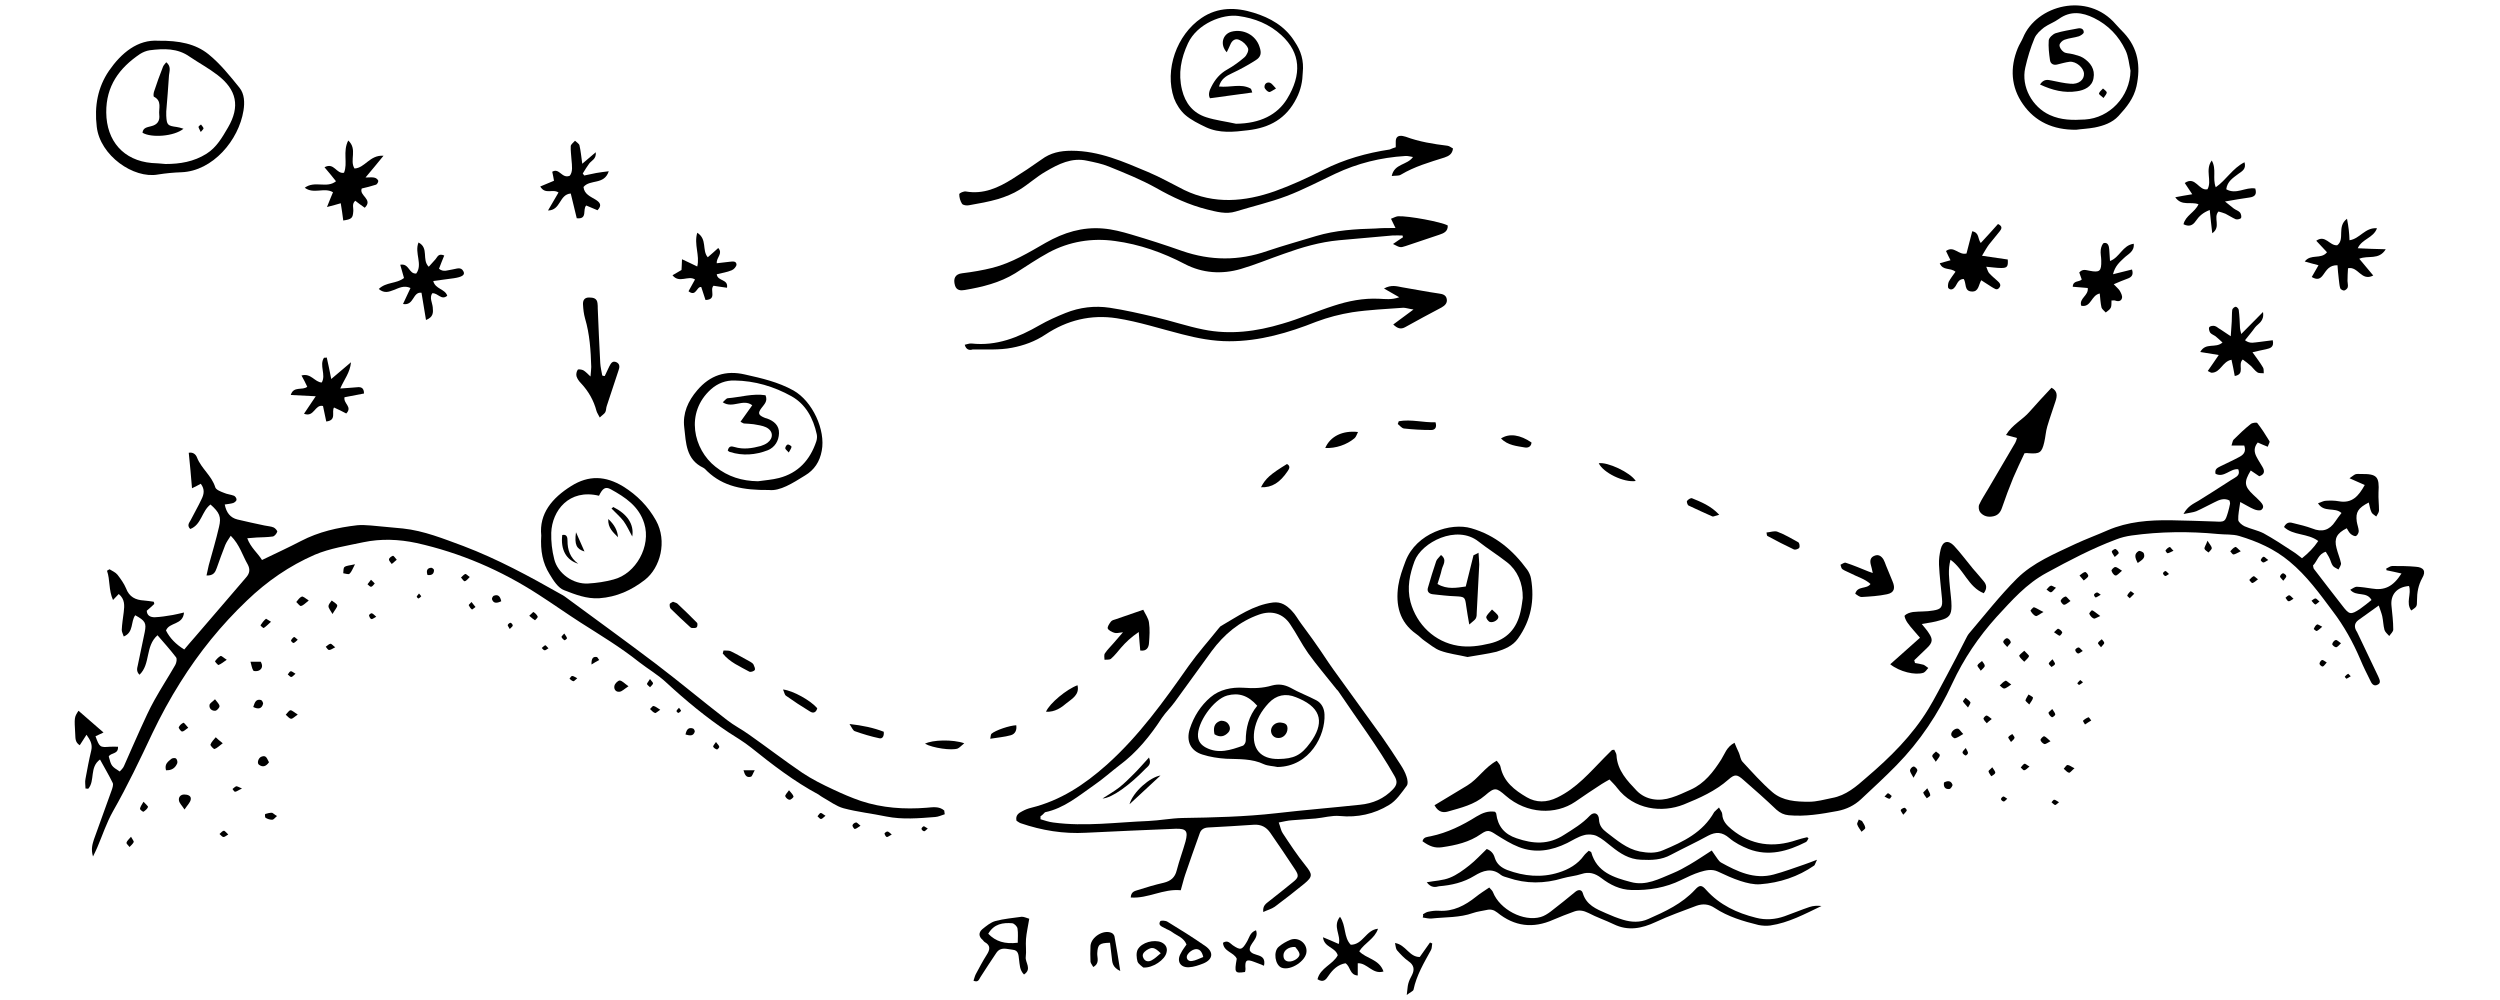 <?xml version="1.0" encoding="utf-8"?>
<!DOCTYPE svg PUBLIC "-//W3C//DTD SVG 1.1//EN" "http://www.w3.org/Graphics/SVG/1.1/DTD/svg11.dtd">
<svg version="1.1" id="snowflakes-migration-scheme" xmlns="http://www.w3.org/2000/svg" xmlns:xlink="http://www.w3.org/1999/xlink" width="1000" height="400" viewBox="0 0 1000 400">
<path d="M573.8,322.1c4.5-2.7,8.8-5.3,13.1-7.9s7-7.3,11.8-9.9c0.7,1,1.4,1.6,1.5,2.4c1.2,6,5.7,9.4,10.5,12.2
	c3.8,2.2,7.9,2.2,12.2,0.1c7.7-3.7,13-10,18.8-15.9c1-1,2-2,3-3c0.2-0.2,0.5-0.1,1-0.2c0.3,0.7,0.9,1.5,0.9,2.2
	c0.3,6.1,4.4,10.3,8.1,14.2c3.6,3.7,8.9,4.4,14,2.7c2.6-0.8,5-2,7.5-3.1c5.6-2.5,9.1-7.1,12.3-12.1c1.4-2.2,2.1-5,5.3-6.7
	c0.6,1.5,1.2,2.8,1.8,4.1c0.5,1.2,0.6,2.6,1.4,3.5c3.9,4.2,7.7,8.5,12,12.2c4.1,3.5,9.5,3.8,14.6,3.8c3.1,0,6.2-0.9,9.2-1.5
	c5.6-1,9.7-4.6,13.8-8.2c9.5-8.1,18.3-16.8,24.8-27.5c2.6-4.3,4.8-8.7,7.2-13.1c2.6-4.9,5.2-9.8,7.7-14.8c0.4-0.8,0.8-1.6,1.3-2.2
	c6.3-7.4,12.3-15.1,19.1-21.9c6.5-6.5,15.2-10,23.4-13.9c4.3-2,8.7-3.6,13-5.5c8.1-3.5,16.6-4.1,25.2-4c5.8,0.1,11.7,0.3,17.5,0.5
	c4.2,0.2,4.2,0.2,5.4-3.7c0.3-1.1,0.6-2.2,0.8-3.3c0.1-0.4-0.1-0.8-0.2-1.4c-2.1-1.1-4.1-0.3-6,0.7c-2.5,1.2-4.8,2.5-7.3,3.6
	c-1.3,0.5-2.8,0.6-5.1,1.1c1.7-3.2,4-4.1,6-5.3c3.7-2.3,7.5-4.7,11.2-7.1c1.1-0.7,2.1-1.4,3.2-2c1.4-0.8,2.2-1.7,1.5-3.5
	c-3.2-0.4-5.7,3.6-9.1,1.8c-0.4-2,0.9-2.4,2-3c2.4-1.2,4.9-2.3,7.3-3.6c1.8-0.9,3.1-2.1,2.2-4.7c-1.5,0-3.1,0-5.1,0
	c0.4-1.1,0.4-1.8,0.8-2.3c2.2-2.2,4.5-4.4,6.9-6.3c0.6-0.5,2.3-0.7,2.6-0.4c1.8,2.3,3.4,4.8,4.9,7.3c0.2,0.4-0.4,1.2-0.7,2.2
	c-1.5-0.6-2.7-1.1-4-1.7c-1.6,1.9-1.5,3.8-0.5,5.7c0.7,1.4,1.6,2.7,2.4,4.1c1,1.7,0.8,3-1.3,3.7c-1.1-0.8-2.3-1.5-3.4-2.3
	c-2.8,4.6-2.6,6.3,1,9.7c0.9,0.9,1.9,1.7,2.8,2.7c0.9,1,1.8,2.2,0.5,3.3c-0.6,0.5-2.1,0.2-3-0.2c-1.7-0.7-3.2-1.7-5.5-2.9
	c-0.4,2.9-0.9,5.1-0.8,7.2c0.1,0.9,1.5,2,2.5,2.5c2.5,1.1,5.2,1.6,7.6,2.8c4,2.2,7.8,4.7,11.6,7.2c1.3,0.8,2.5,1.8,3.8,2.8
	c2.6-2.1,4.7-4.2,6.5-6.9c-4.3-3.2-10-2.1-13.7-5.6c1.1-2.2,2.6-1.9,3.9-1.5c2.5,0.6,5,1.2,7.4,2.1c3.9,1.6,6.9,0.7,9.2-2.8
	c0.7-1.1,1.6-2.2,2.5-3.4c-2.8-2.5-7,0-9.4-3.9c1.3-0.4,2.2-1,3.2-1c1.7-0.1,3.5-0.1,5.1,0.2c5.4,1,8-2.2,10.4-6.5
	c-2-0.9-3.7-1.6-6.1-2.7c1.2-0.8,1.8-1.4,2.4-1.6c0.6-0.2,1.4-0.1,2.1-0.1c6.5-0.1,7.5,1,7.1,7.4c-0.1,2.4,0.2,4.8,0.2,7.2
	c0,0.8-0.7,1.6-1.1,2.4c-0.7-0.6-1.6-1-1.9-1.7c-0.6-1.2-0.7-2.5-1.1-3.9c-4.3,2.2-5.3,3.9-4.8,7.6c0.2,1.3,0.7,2.5,0.8,3.8
	c0,0.7-0.5,1.7-1.1,2c-0.5,0.2-1.5-0.3-2.1-0.8c-0.7-0.6-1.1-1.5-1.6-2.3c-4,2-5.1,4.1-4.1,7.9c0.5,2.1,1.4,4.1,1.8,6.1
	c0.1,0.7-0.6,1.7-1,2.5c-0.8-0.5-1.7-0.8-2.2-1.4c-0.7-0.9-0.9-2.1-1.4-3.1c-0.4-0.9-1-1.7-1.5-2.6c-3,0.9-3.4,3.8-5.1,5.5
	c0.2,0.6,0.1,1.1,0.4,1.4c3.7,4.9,7.5,9.7,11.2,14.5c2.9,3.8,3.4,4,7.3,1.4c1.6-1.1,3-2.3,4.5-3.5c-2-3.6-6.1-1.2-8.5-4.1
	c1-0.5,1.8-1.2,2.6-1.2c2,0.1,4,0.4,5.9,0.7c5.2,0.9,8.6-0.7,12-6c-2.1-0.5-4.1-0.9-6-1.3c0-0.2-0.1-0.5-0.1-0.7
	c0.8-0.3,1.6-1,2.4-1c3.1,0,6.3,0,9.4,0.3c3.2,0.2,4.2,1.8,2.6,4.5c-1.6,2.9-2.1,5.8-2.1,9c0,2.5-0.1,2.5-2.3,4
	c-2.3-3.1,0.2-6.7-0.9-9.8c-4.9,0.4-7.5,3.5-7,8c0.3,3.1,0.7,6.2,0.7,9.4c0,0.9-1,1.7-1.6,2.6c-0.7-0.8-1.6-1.5-1.9-2.4
	c-0.5-1.8-0.5-3.7-0.9-5.5c-0.3-1.3-0.8-2.5-1.4-4.3c-3.1,2.2-5.6,4-8.1,5.8c-1.5,1.1-1.8,2.5-1,4.1c0.3,0.5,0.6,1,0.8,1.5
	c2.7,5.7,5.4,11.3,8.1,17c0.5,1.2,1.3,2.6-0.3,3.3c-1.5,0.8-2.4-0.5-2.9-1.7c-1.4-2.8-2.8-5.6-4-8.5c-2.9-6.8-6.5-13.3-11-19.2
	c-5.3-7.1-10.4-14.2-17.3-19.9c-6-5-12.8-8-20.1-10.2c-2.7-0.8-5.7-0.5-8.5-0.8c-11.5-1.1-23.1-1-34.6,0.6c-2.1,0.3-4.2,0.8-6.2,1.6
	c-9.6,3.6-18.7,8.4-27.7,13.3c-8.2,4.4-14,11.1-20.1,17.7c-7.2,8-13.1,16.7-17.7,26.6c-5.6,12.1-12.9,23.1-22.3,32.7
	c-4.6,4.7-9.4,9.1-14.2,13.6c-2.7,2.5-5.8,4-9.4,4.7c-6.5,1.2-12.9,2.3-19.5,1.7c-2-0.2-3.4-0.9-4.9-2.2c-4.3-4.1-8.8-8.1-13.3-12
	c-2.5-2.2-3.4-2.3-5.9-0.1c-5.2,4.6-11.5,7.4-17.9,10c-8.6,3.4-19.9,2.2-26.7-6.7c-0.8-1.1-1.9-2.1-3-3.3c-1.2,0.7-2.2,1.2-3.1,1.8
	c-3.6,2.3-7.1,4.7-10.6,7.1c-7.8,5.3-19.3,5-27.8-2.4c-3.8-3.3-4.4-3.5-8.3-0.1c-4.3,3.7-9.6,4.9-14.8,6.4
	C577.8,325,575.5,325.3,573.8,322.1z"/>
<path d="M377.9,325.7c-1.3,0.4-2.5,1-3.8,1.1c-6.5,0.5-13.1,1.1-19.6-0.2c-5.7-1.2-11.5-1.8-17.1-3.3
	c-2.9-0.8-5.5-2.8-8.2-4.3c-0.6-0.3-1.2-0.8-1.8-1.2c-9.7-5.2-18.4-11.9-27-18.8c-2.9-2.3-6.1-4.2-9.2-6.2
	c-8.8-5.9-16.9-12.6-24.7-19.8c-3.3-3.1-7.3-5.4-10.9-8.2c-7.4-5.9-15.4-10.7-23.4-15.8c-5.6-3.6-11.1-7.5-16.7-11.1
	c-15.1-9.8-31.4-16.8-48.9-20.7c-7-1.5-14.2-1.8-21.3-0.3c-6.5,1.4-13.3,2.4-19.4,5c-10.1,4.4-19.1,10.6-27.1,18.3
	C88.5,250,79.6,261,72.1,273c-4.1,6.5-7.8,13.3-11.1,20.2c-5,10.6-10,21.1-15.8,31.3c-2.6,4.6-4.2,9.6-6.3,14.5
	c-0.4,1-0.9,1.9-1.7,3.6c-0.9-3-0.2-5,0.4-6.9c2.3-6.6,4.8-13.1,7.1-19.7c0.3-0.9,0.7-2.1,0.4-2.8c-1.5-3.1-3.3-6.1-5.1-9.4
	c-4.3,3.1-1.9,8.5-4.7,11.7c-0.4,0-0.7-0.1-1.1-0.1c0-1.3-0.3-2.6,0-3.9c0.7-3.8,1.4-7.6,2.3-11.3c0.6-2.6-0.5-4.3-1.9-6.3
	c-1,1.5-1.8,2.8-2.7,4.2c-1.9-1.2-1.7-2.8-1.8-4.3c-0.4-6.9-0.4-6.9,1.3-9.5c3.2,2.8,6.4,5.6,10,8.7c-1.4,0.7-2.3,1.1-3.2,1.5
	c1.6,4.4,1.8,4.5,5.7,4.2c1.1-0.1,2.1,0,3.3,0c0.2,3.1-2.9,2.3-3.7,3.9c1,3.8,1.1,3.9,4.4,6c0.6-0.7,1.4-1.4,1.7-2.2
	c2.2-4.9,4.3-9.9,6.6-14.9c1.8-3.9,3.5-7.8,5.6-11.5c2.6-4.7,5.6-9.3,8.3-14c0.5-0.9,0.8-2.5,0.3-3.1c-2.3-3-4.8-5.8-7.4-8.8
	c-5,4.4-2.7,11.5-7.2,15.8c-1.3-1.3-1-2.5-0.7-3.7c0.9-4.5,1.9-8.9,2.8-13.4c0.7-3.6,0.2-4.5-3.8-6.7c-1.9,2.5-0.5,6.8-4.6,8.5
	c-0.3-1-0.8-1.8-0.8-2.6c0.1-2.4,0.5-4.8,0.8-7.2c0.3-2.6,0.5-5.1-2-7.2c-0.7,0.7-1.3,1.3-2.3,2.4c-1.8-4-1.1-8-2.4-11.7
	c0.3-0.2,0.6-0.4,1-0.6c1.1,0.7,2.4,1.2,3.2,2.2c1.3,1.7,2.6,3.5,3.4,5.4c1.3,3.5,3.8,4.7,7.2,4.9c1.3,0.1,2.6,0.3,3.9,0.5
	c0.1,0.3,0.2,0.6,0.2,0.9c-1,0.9-1.9,1.8-3,2.7c0.1,2,1.5,2.6,3.2,2.6c2.4-0.1,4.8-0.5,7.2-0.9c1.3-0.2,2.6-0.6,4.5-1
	c-0.4,5.1-5.9,3.8-7.2,7.2c1.5,3,3.9,5.5,7.3,7.6c1.4-1.7,2.8-3.3,4.2-4.9c4.3-5,8.5-9.9,12.8-14.9c2.6-3,5.2-6.1,7.8-9.1
	c1.4-1.6,1.6-3.2,0.6-5.1c-2.1-3.6-3.2-7.9-6.8-11.5c-0.9,1.4-1.7,2.5-2.2,3.7c-1.2,3-2.3,6.1-3.4,9.2c-0.6,1.7-1.3,3.1-4.1,3
	c0.3-1.5,0.6-2.8,0.9-4.1c1.4-5.1,2.9-10.1,4.1-15.3c1-4.1,0.2-5.8-3.4-9c-3.5,2.6-3.6,8.1-8.1,9.8c-1.5-1.5-0.3-2.6,0.2-3.6
	c1.4-2.8,3-5.5,4.3-8.3c1-2,1.4-4-0.3-6.2c-1.1,0.6-2,1.1-3.5,1.8c-0.4-4.9-0.8-9.4-1.3-14.2c1.7-0.3,2.8,0.6,3.3,1.9
	c1.7,4.4,5.9,7.3,7.3,11.9c0.3,1,2.1,1.7,3.4,2.2c1.3,0.6,2.8,0.7,4.1,1.2c0.5,0.2,1.1,1.1,1,1.6c0,0.5-0.8,1.1-1.3,1.3
	c-1,0.3-2.1,0.4-3.4,0.6c0.6,3.2,2.2,5.3,5.1,6c3.6,0.9,7.2,1.6,10.8,2.4c1.3,0.3,2.6,0.3,3.7,0.8c0.6,0.3,1.5,1.3,1.4,1.7
	c-0.3,0.8-1.1,1.8-1.8,1.9c-2.1,0.3-4.3,0.3-6.4,0.4c-1.1,0.1-2.2,0.2-3.8,0.3c1.4,3.8,4.2,5.9,5.9,8.7c5.4-2.6,10.6-5,15.6-7.6
	c7.1-3.7,14.7-5.4,22.5-6.3c1.8-0.2,3.7,0,5.5,0.1c4.3,0.4,8.5,0.8,12.8,1.2c8.4,0.9,16.2,4.1,24.1,7c13.7,5.2,26.4,12.1,39.1,19.3
	c0.5,0.3,1,0.5,1.5,0.9c12.2,9,24.4,17.8,36.4,26.9c9.6,7.3,18.9,15.1,28.5,22.5c2.8,2.2,6,3.8,8.9,5.9c7.1,5,14,10.3,21.2,15.2
	c3.9,2.6,8.1,4.7,12.4,6.7c3.6,1.7,7.3,3.3,11.1,4.6c8.5,2.8,17.3,3.4,26.2,2.7c2.5-0.2,5-0.7,7.1,1.1
	C377.8,324.8,377.8,325.3,377.9,325.7z"/>
<path d="M511.5,329c0.7,1.9,0.9,3.3,1.6,4.3c2.9,4.4,5.8,8.8,9.1,12.9c2.8,3.5,3,4.4-0.5,7.3c-3.9,3.2-7.8,6.2-11.8,9.2
	c-1.3,0.9-2.9,1.3-4.6,2.1c-0.3-2.6,1.2-3.4,2.3-4.3c3.1-2.5,6.3-4.9,9.4-7.5c2.5-2,2.7-2.7,0.9-5.4c-3.2-4.9-6.5-9.7-9.8-14.5
	c-1.6-2.3-3.7-3.4-6.6-3.2c-6.1,0.4-12.2,0.8-18.3,1.1c-1.6,0.1-2.8,0.8-3.3,2.3c-2,5.5-3.9,11-5.8,16.5c-0.7,2-1.1,4-1.8,6.3
	c-7-0.7-13.1,3.4-20,2.9c0.1-2.4,1.7-2.6,2.9-3c3.4-1.1,6.8-2.1,10.3-2.9c2.8-0.7,4.5-2.1,5.2-5c1-3.9,2.4-7.6,3.5-11.5
	c1.1-4.2,0.3-5.2-3.9-5.1c-12,0.5-23.9,1-35.9,1.6c-9,0.5-17.6-0.9-26.1-3.8c-0.6-0.2-1.2-0.7-1.7-1c-0.5-2.2,0.9-3.1,2.3-3.8
	c1.1-0.6,2.3-1.1,3.6-1.4c11.7-2.9,21.2-9.2,30.1-17.1c13-11.6,23-25.6,32.9-39.7c3.7-5.2,8-10,12-15c0.3-0.3,0.5-0.7,0.9-0.9
	c6.6-3.8,12.9-8.4,20.8-9.4c3.3-0.4,5.5,1.2,7.5,3.3c1.5,1.5,2.5,3.5,3.8,5.2c2,2.8,4.1,5.5,6,8.3c2.3,3.2,4.4,6.6,6.7,9.8
	c6.5,9,13,18,19.5,27c2.6,3.7,5.1,7.5,7.6,11.4c0.9,1.4,1.8,3,2.3,4.6c0.4,1.1,0.7,2.9,0.1,3.7c-2.1,2.8-4.2,6-7.1,7.7
	c-5.9,3.6-12.6,5.1-19.7,4.4c-3.2-0.3-6.4,0.7-9.7,1c-3.1,0.3-6.3,0.4-9.4,0.7C515.1,328.2,513.6,328.6,511.5,329z M416.2,326.5
	c0,0.4,0,0.8,0,1.2c1.7,0.5,3.4,1.1,5.1,1.3c12.7,1.7,25.3-0.1,38-0.6c4.5-0.2,9.1-1.1,13.6-1.2c12.5-0.2,25.1-0.5,37.5-1.9
	c11.2-1.3,22.4-2.2,33.6-3.4c5.1-0.5,9.6-2.4,13.2-6.2c1.7-1.8,1.8-3.2,0.6-5.3c-6.7-11.8-14.9-22.6-22.4-33.8
	c-0.3-0.5-0.8-0.8-1.1-1.3c-3.7-4.7-7.6-9.2-11.1-14.1c-2.6-3.7-4.6-7.8-7.2-11.6c-2.9-4.3-7.4-5.5-12.3-3.8c-8,2.8-14.1,8-19,14.6
	c-5,6.8-9.8,13.6-14.8,20.4c-1.6,2.2-3.6,4.1-5.1,6.3c-4.7,7.2-10,13.8-17,19c-3.4,2.6-6.6,5.5-10.1,7.9c-6.2,4.3-12,9.3-19.7,10.9
	C417.5,325.4,416.9,326.1,416.2,326.5z"/>
<g>
	<path d="M558.3,58.9c0-1,0-1.7,0-2.3c0-1.9,1.1-2.5,2.8-2.2c0.4,0.1,0.8,0.2,1.2,0.3c5.4,2,11,2.9,16.7,3.6
		c0.8,0.1,1.4,0.7,2.2,1.1c-0.3,2.3-1.7,3-3.4,3.6c-6,1.9-12,3.6-17.5,6.9c-0.8,0.5-2.1,0.3-3.6,0.5c1-5,6.2-4.3,8.5-7.6
		c-1.3-0.2-2.2-0.5-3.1-0.4c-9.8,0.6-19.1,2.9-28,7.1c-6.4,3-12.8,6.4-19.4,8.9c-6.6,2.5-13.6,4.1-20.4,6.2
		c-3.9,1.2-7.7,0.1-11.4-0.8c-7.2-1.8-13.9-4.9-20.4-8.6c-6.1-3.4-12.6-6-19-8.6c-2.7-1.1-5.7-1.7-8.6-2.3
		c-6.2-1.4-11.5,1.3-16.6,4.3c-3.7,2.1-6.9,5.1-10.5,7.3c-2.6,1.6-5.6,2.8-8.5,3.7c-3.8,1.1-7.7,1.8-11.7,2.5
		c-0.9,0.2-2.4,0-2.8-0.6c-0.7-1.1-1.1-2.5-1.1-3.8c0-0.5,1.9-1.3,2.7-1.1c7,1.2,12.9-1.5,18.5-5c4-2.5,7.9-5.1,11.7-7.8
		c3.6-2.7,7.5-3.5,12-3.5c11.1,0,20.8,4.4,30.6,8.5c5,2.1,9.7,4.8,14.5,7.2c12,5.8,24.2,4.7,36.2,0.5c6.7-2.4,13.2-5.4,19.5-8.6
		c8.4-4.2,17.2-6.7,26.5-8.1C556.8,59.4,557.3,59.2,558.3,58.9z"/>
	<path d="M558.2,91.2c-0.8-1.6-1.2-2.5-1.8-3.7c1.1-0.4,1.9-0.9,2.8-1c4.3-0.2,17.5,2.3,19.9,3.7
		c0.1,2.4-1.6,3.1-3.4,3.7c-4.4,1.5-8.9,3-13.4,4.5c-2.2,0.7-2.2,0.7-5.1-0.8c1.5-1,2.7-1.9,4-2.7c-0.1-0.2-0.1-0.5-0.2-0.7
		c-1.4,0-2.7-0.1-4.1,0c-7.1,0.6-14.2,1.3-21.3,1.9c-7.6,0.7-14.8,2.8-22,5.4c-5.8,2-11.5,4.4-17.3,6.1c-7.6,2.2-15.3,1.7-22.4-2
		c-8.8-4.6-18.1-7.9-27.9-9.2c-9.2-1.3-18.3,0.2-26.5,4.6c-4.6,2.5-9,5.5-13.4,8.3c-6.2,3.8-13.1,5.5-20.2,6.7
		c-1.6,0.3-3.3,0.2-3.9-1.8c-0.8-2.7,0-4.6,2.9-4.9c4.1-0.5,8.2-1.2,12.2-2.2c7.7-2,14.4-6.1,21.2-10c7.2-4.1,14.7-6.4,22.9-5.7
		c3.8,0.3,7.6,1.3,11.3,2.4c6.8,2,13.6,4.2,20.4,6.6c11.3,3.9,22.6,4,34,0c6.5-2.2,13.1-4,19.6-6c7.7-2.3,15.7-2.8,23.7-3
		C552.6,91.2,555,91.2,558.2,91.2z"/>
	<path d="M385.9,137.9c1-0.2,1.9-0.6,2.7-0.5c10,1.1,18.7-2.4,27.2-7.3c3.3-1.9,6.9-3.5,10.4-4.9
		c5.7-2.3,11.7-3,17.7-2.1c6,0.9,12,2.3,18,3.7c6.5,1.5,12.9,3.7,19.4,5c10.7,2.2,21.3,0.8,31.6-2.3c7-2,13.7-5,20.6-7.2
		c5.8-1.9,11.8-3.1,18.1-2.8c2.5,0.1,5,0.5,8.1-0.6c-2.3-1.3-3.9-2.2-6.1-3.5c2.9-1.6,5.1-0.9,7.2-0.5c4.9,0.8,9.8,1.8,14.7,2.5
		c1.6,0.2,2.9,0.6,3.2,2.2c0.3,1.6-0.7,2.6-2.1,3.4c-4.9,2.6-9.8,5.2-14.6,7.9c-1.7,0.9-3,0.5-4.7-1.1c2.5-1.9,4.9-3.6,8.1-6
		c-2-0.3-3.1-0.7-4.1-0.7c-6.8,0.5-13.7,0.8-20.4,1.8c-4.9,0.8-9.6,2-14.4,3.8c-11.1,4.4-22.6,7.8-34.8,7.8
		c-6.5,0-12.7-1.2-18.9-2.8c-8.7-2.2-17.2-5-26.1-6.4c-10.4-1.6-19.9,0.8-28.5,6.5c-4.2,2.8-8.7,4.4-13.4,5.3
		c-5.1,1-10.5,0.6-15.8,0.7C387.8,140.2,386.4,139.9,385.9,137.9z"/>
</g>
<path d="M687.6,323c0.6,1.2,1.3,1.9,1.3,2.7c0.1,2.7,1.8,4.4,3.7,6c7.9,6.5,16.7,7.5,26.1,4.3c1.3-0.4,2.7-0.8,4.1-1.1
	c0.1,0,0.2,0.1,0.6,0.4c-0.3,0.5-0.5,1.2-1,1.5c-7.3,3.7-14.9,5.9-23,2.8c-2.7-1.1-5.5-2.5-7.7-4.4c-2.8-2.4-5.3-2.6-8.5-0.9
	c-4.9,2.7-9.9,5-14.8,7.6c-3.8,2.1-7.7,2.2-12,2c-4.8-0.2-8.3-2.5-11.8-5.3c-1.9-1.5-3.8-3.2-5.9-4.2c-1.5-0.7-3.6-0.8-5.2-0.3
	c-2.3,0.6-4.4,2-6.6,3.1c-6.3,3.1-12.8,4.2-19.4,1.6c-3.1-1.2-6.1-3.1-9-4.9c-2.7-1.8-3.5-2.1-6.1-0.3c-4.7,3.3-10.1,4.5-15.6,5.3
	c-2.8,0.4-4.9-0.3-7.8-2.4c0.4-1.8,2-1.7,3.3-2c6.7-1.4,12.7-4.4,18.3-7.9c2.5-1.5,4.7-2.3,7.4-1.9c0.2,0.3,0.5,0.5,0.5,0.8
	c0.6,5,3.3,8.2,8.1,9.8c6.7,2.3,12.8,2.7,19.1-1.4c3.6-2.3,7.2-4.4,10.2-7.6c1.7-1.8,3.6-1,3.7,1.5c0.1,2.5,1.4,3.9,3.1,5.2
	c4.1,3.1,7.9,6.5,13.2,7.6c3.2,0.6,6.3,0.8,9.3-0.5c8.1-3.4,15.9-7.1,20.5-15.3C686.2,324.2,686.7,323.9,687.6,323z"/>
<path d="M216.5,214.2c-0.9-8.7,4.3-15,12-19.8c7-4.4,13.7-4.1,20.8,0.2c5.6,3.5,9.9,7.9,13.1,13.6
	c4.6,8.3,1.7,18.9-4.4,23.7c-5.4,4.2-11.3,6.9-18.3,7.4c-5.1,0.3-9.6-1.5-14-3.2c-2.5-0.9-4.4-4-5.9-6.5
	C217.1,225.3,216.1,220.4,216.5,214.2z M239.6,198.3c-12-2.9-18.8,6-19.1,14.8c-0.1,3.5,0.3,7.1,1.2,10.6c1.4,5.7,7.6,10.1,13.6,9.7
	c3.4-0.2,6.8-0.7,10.1-1.6c9-2.3,15.1-13.4,12.3-22.4c-2.1-6.9-7.6-10.5-13.4-13.7C242.1,194.5,241,195.4,239.6,198.3z"/>
<path d="M570.7,352.9c3.3-0.6,6.5-0.7,9.2-1.8c2.8-1.1,5.5-3.1,7.9-5c2.4-1.9,4.5-4.2,6.9-6.5c1.6,0.6,2.7,1.7,3.2,3.5
	c0.8,2.6,2.7,4,5,4.9c6.7,2.5,13.7,3.2,20.6,1c3.9-1.2,7.6-3.3,10.1-6.8c0.5-0.7,1.3-1.3,1.9-1.9c0.5,0.3,0.9,0.4,1,0.6
	c2.2,8,9,10.1,15.8,11.9c6.1,1.7,11.4-1.3,16.8-3.5c2.4-1,4.6-2.2,6.8-3.5c2.9-1.7,5.7-3.6,8.8-5.6c0.4,0.6,0.9,1.3,1.3,1.9
	c0.8,1,1.4,2.3,2.4,2.9c6.5,3.6,13.3,6.9,21.1,4.8c4.1-1.1,8.1-2.6,12.2-4c1.4-0.5,2.8-1,5.1-1.9c-0.7,1.4-0.8,2-1.1,2.3
	c-6.5,4.5-13.8,6.9-21.6,7.5c-2.6,0.2-5.4-0.5-7.9-1.3c-3.1-1-6.1-2.4-9.1-3.8c-2.4-1.1-4.8-0.5-7.1,0.2c-2.6,0.8-5,2-7.5,3.2
	c-6.3,3.1-13,4.2-19.9,4c-4.6-0.1-8.6-2.1-12.1-4.8c-2.5-1.9-4.9-2.6-7.9-1.6c-2.4,0.8-5.1,1-7.5,1.7c-7.3,2.2-14.6,2.3-21.9-0.2
	c-0.9-0.3-2-0.5-2.8-1.1c-3.7-3.1-7.3-1.7-10.6,0.3c-4.4,2.7-9.2,3.8-14.2,4.2C574.2,354.9,572.4,355.2,570.7,352.9z"/>
<path d="M569.2,365.7c0.7-0.4,1.4-0.9,2.1-1c1.4-0.3,2.8-0.5,4.2-0.4c5.8,0.4,10.5-2.1,14.9-5.6
	c1.6-1.3,3.4-2.4,5.3-3.7c0.7,0.8,1.3,1.3,1.5,1.9c2.7,6.9,12.2,11.9,19.1,9.9c1.4-0.4,2.8-1.3,4-2.2c3.4-2.6,6.7-5.3,10-8
	c1.2-0.9,2.4-0.7,2.8,0.6c1.4,4.8,5.4,6.4,9.3,8.1c2.2,1,4.5,1.9,6.8,2.6c3.3,1,6.8,1.2,10.1-0.3c6.8-3,13.5-6.1,18.7-11.7
	c1.8-2,2.7-2,4.5,0.1c5.4,6,12.3,9.2,19.9,11.1c3.8,1,7.7,0.7,11.4-0.6c3.4-1.2,6.7-2.6,10-3.7c1.5-0.5,3.1-0.6,4.8-0.4
	c-6.7,3.2-13.1,6.7-20.5,7.8c-1.5,0.2-3.2,0.1-4.7-0.2c-6.1-1.5-12.2-3.3-17.5-6.8c-2.4-1.6-4.7-1.8-7.3-0.9c-5.5,2.1-11,4-16.3,6.5
	c-5.6,2.6-11,3.7-16.8,0.9c-3.3-1.6-6.9-2.8-10.1-4.5c-2-1-3.8-1.3-5.7-0.6c-2.8,1-5.6,2.1-8.4,3.3c-8.1,3.6-15.5,2.7-22.4-2.9
	c-1.4-1.1-2.7-1.4-4.3-1c-1.8,0.4-3.7,0.6-5.4,1.2c-5.3,1.9-11,1.6-16.5,2.2c-1.2,0.1-2.4-0.2-3.6-0.4
	C569.3,366.5,569.3,366.1,569.2,365.7z"/>
<path d="M809.8,181.3c-1.5,3.2-3.1,6.5-4.5,9.8c-1.6,3.9-3.1,7.9-4.5,12c-0.6,1.8-1.6,3-3.4,3.4c-2.1,0.5-4.1,0-5.4-1.7
	c-0.5-0.7-0.7-2.2-0.3-3c1-2.2,2.4-4.2,3.6-6.3c3.6-6.1,7.2-12.3,10.8-18.4c0.3-0.5,0.4-1,0.7-1.9c-1.4-0.4-2.6-0.7-4.4-1.2
	c2.5-4.2,6.7-6.1,9.5-9.4c2.8-3.2,5.7-6.3,8.7-9.5c2.5,1.3,2.3,3.3,1.6,5.4c-1.1,3.4-2.3,6.7-3.3,10.1c-0.6,2-0.7,4.2-1.2,6.3
	c-1,4.2-1.8,4.7-6.2,4.4C811,181.2,810.6,181.2,809.8,181.3z"/>
<path d="M768.7,249.6c1.3,1.6,2.1,2.5,2.8,3.6c1.7,2.5,1.6,3.8-0.7,6c-1.7,1.6-3.4,3.3-5.1,4.9c0.1,0.4,0.2,0.7,0.3,1.1
	c1.1,0.2,2.3,0.4,3.4,0.7c0.7,0.3,1.3,0.9,1.9,1.3c-0.6,0.7-1.2,1.6-1.9,1.9c-3.3,1.1-9.6-0.4-13.3-3.4c3.9-3.5,7.8-6.9,11.9-10.6
	c-1.9-2.3-3.6-4-5-6c-0.6-0.8-1.4-2.6-1.1-2.9c0.8-0.8,2.1-1.2,3.3-1.4c2.7-0.3,5.4-0.1,8.1-0.6c3.2-0.5,3.8-1.4,3.5-4.7
	c-0.4-4.5-1-9.1-1.2-13.6c-0.1-2.1,0.2-4.3,0.7-6.3c0.8-3.2,3-3.7,5.3-1.3c2.7,2.9,5.1,6.2,7.6,9.2c1.4,1.6,2.8,3.2,4.2,4.9
	c1.3,1.5,1.5,3,0.1,4.9c-6.2-2.5-7.9-9.5-13.3-13.4c-1.1,4.1-0.5,7.7-0.2,11.3c0.2,2.4,0.6,4.8,0.6,7.2c0,3.6-1,4.8-4.5,5.7
	C773.9,248.8,771.7,249.1,768.7,249.6z"/>
<path d="M134.4,72.5c-1.5-1.9-2.9-3.6-4.6-5.6c3.9-2.1,4.7,2.8,7.8,2.2c1.6-3.8-0.6-8.5,1.7-12.9
	c3.8,3.5,0.4,7.9,2.5,11.2c4.2-0.2,6.1-5.5,11.6-5.1c-2.5,3.1-4.6,5.6-7.2,8.7c1.8,0,2.8-0.2,3.7,0.1c0.6,0.1,1.3,0.8,1.4,1.2
	c0.1,0.5-0.5,1.5-1,1.6c-1.9,0.6-3.8,1.1-5.6,1.5c-1.2,2.9,4.7,4.3,1.2,7.7c-1.3-0.9-2.5-1.8-3.8-2.8c-1.5,1.3-0.6,3-0.8,4.4
	c-0.2,2.5-0.6,3-4,3.5c-0.3-2.3-0.6-4.6-1-6.9c-1.7,0.5-3.1,0.9-5.5,1.5c1-2.6,1.7-4.2,2.4-5.9c-3.5-2.1-7.7,0.9-11.3-1.8
	C125.9,72.1,130.7,75.5,134.4,72.5z"/>
<path d="M954.3,99.7c-2.8,4.5-7,2.3-10.6,3.8c1.9,2.3,3.6,4.3,5.6,6.7c-4.8,2.5-6-3.8-10.1-2.9
	c-0.1,1.6-0.2,3.4-0.2,5.1c0,0.8,0.3,1.7,0.1,2.5c-0.1,0.5-0.9,1.2-1.4,1.3c-0.5,0.1-1.5-0.5-1.6-0.9c-0.4-1.2-0.4-2.5-0.6-3.8
	c-0.2-1.8-0.4-3.5-0.5-5.4c-3.3-0.1-4.4,2-5.7,3.8c-1.2,1.7-2.4,2.2-4.6,0.9c0.9-1.5,1.7-3,2.7-4.7c-1.8-0.5-3.5-0.9-5.5-1.5
	c2.4-3.2,6.5-0.7,8.9-3.7c-1.3-1.4-2.7-2.9-4.3-4.6c3.7-2.6,5.3,2.1,8.4,1.8c3.2-2.4-0.3-7.5,3.9-10.6c0.3,1.8,0.6,3.1,0.7,4.4
	c0.2,1.3,0.2,2.7,0.3,4.2c4.2-0.6,6.2-5.2,11-4.8c-1.5,4-6,4.2-7.7,8C946.8,99.5,950.2,99.6,954.3,99.7z"/>
<path d="M889,137c-1-0.9-1.9-1.8-2.8-2.5c-0.7-0.5-1.6-0.8-2.1-1.4c-0.4-0.6-0.7-1.7-0.4-2.2c0.3-0.5,1.5-0.7,2.2-0.5
	c0.8,0.2,1.4,0.9,2.2,1.3c1.2,0.8,2.3,1.5,4.2,2.8c0.2-2.4,0.3-4.1,0.4-5.9c0.1-1.6,0-3.1,0.2-4.7c0.1-0.5,0.9-1.2,1.4-1.2
	c0.4,0,1.2,0.8,1.2,1.3c0.3,2.4,0.4,4.8,0.5,7.2c0,0.5,0.2,1.1,0.5,2.4c3-3,5.6-5.7,8.7-8.8c0.6,3.8-2,4.6-3.2,6.2
	c-1.2,1.7-2.6,3.3-4,5.1c2.1,1.6,3.9,0.8,5.6,0.7c1.8-0.2,3.6-0.5,5.5-0.7c0.6,2.8-1,3.2-2.7,3.6c-1.6,0.3-3.2,0.7-5.4,1.2
	c1.7,2.4,3.1,4.2,4.2,6.1c0.4,0.6,0.2,1.5,0.3,2.3c-0.9-0.1-1.9,0.1-2.6-0.4c-0.9-0.6-1.6-1.6-2.4-2.4c-1.1-1-2.3-1.9-3.4-2.7
	c-2.2,2,1.2,5.8-3.2,6.6c-0.4-2.2-0.8-4.3-1.3-6.5c-3.7,0.7-4.3,5.1-7.9,5.2c-0.4,0-0.7-0.3-1.6-0.7c1.5-2.1,2.8-4.1,4.4-6.4
	c-2.6-0.4-4.8-0.8-7.4-1.2C882.3,136.8,886.2,139.5,889,137z"/>
<path d="M870.1,78.9c2.1-0.4,4.2-0.8,6.8-1.2c-1.1-1.7-2-3-3-4.5c4.3-3,5.6,3.3,9.1,2.5c1.9-3.4-1.1-7.7,1.7-11.5
	c2,3.5,0.2,7.1,1.6,10.7c4.2-2.9,6.7-7.6,11.5-10c0.8,2.7-1,3.6-2.4,4.6c-2.1,1.6-4.5,3-4.9,6.2c4,2.3,7.7-1,11.6-0.3
	c0.7,2.3-0.1,3.3-2.3,3.6c-2.9,0.4-5.8,0.9-9.8,1.6c1.7,1.4,2.6,2.1,3.5,2.8c0.8,0.6,1.9,0.9,2.5,1.6c0.4,0.5,0.7,1.7,0.4,2.2
	c-0.2,0.4-1.5,0.7-2.1,0.5c-1.4-0.6-2.7-1.5-4.1-2.2c-0.9-0.4-1.8-0.6-2.8-0.9c-2.3,2.5,1.2,6.1-2.5,8.7c-0.4-3.3-0.7-6.2-1-9.3
	c-2.7,1-4.3,2.5-5.6,4.4c-1.2,1.8-2.7,2.4-4.9,1.3c0.8-3.5,4.5-4.7,6-8C876.3,80.5,872.7,82.6,870.1,78.9z"/>
<path d="M782.2,108.7c-2.2-1.8-5-0.3-6.3-3.4c1.5-0.4,2.8-0.8,4.3-1.2c-0.6-1.1-1.1-2.3-1.8-3.7c3.2-2.3,5,1.8,8.2,1
	c0.7-2.8,1.5-5.9,2.3-8.9c2.9,0.6,2.1,2.9,3.4,4.7c2.4-2.6,4.7-5.1,6.9-7.6c1.9,0.9,1.5,1.9,0.7,2.9c-1.4,1.8-2.9,3.5-4.3,5.3
	c-0.9,1.2-1.6,2.5-2.8,4.5c3.9,0.6,7.1,1,10.3,1.5c0.2,2.8-0.2,3.4-2.6,3.4c-1.8,0-3.6-0.3-6-0.5c0.5,1.2,0.7,2.1,1.2,2.6
	c1,1.1,2.1,2,3.1,2.9c0.9,0.8,1.9,1.7,0.9,2.9c-1,1.3-2,0.2-3-0.3c-1.3-0.8-2.6-1.7-4.2-2.7c-1.1,1.8-1,4.7-3.8,4.5
	c-3.1-0.1-2.1-3.3-3.2-5c-2,0-2.5,1.6-3.3,2.9c-0.7,1.1-1.8,1.8-2.8,0.8c-0.4-0.4-0.2-1.9,0.1-2.6
	C780.3,111.2,781.3,110,782.2,108.7z"/>
<path d="M241.9,150.4c0.6-1.3,1.2-2.6,1.8-3.8c0.6-1.1,1.2-2.5,2.9-1.7c1.4,0.7,1.3,2,0.8,3.3
	c-1.6,4.7-3.1,9.5-4.7,14.2c-0.3,0.8-0.2,1.8-0.6,2.5c-0.4,0.7-1.3,1.2-2.2,2.1c-0.6-1.2-1.1-1.9-1.3-2.6c-1.1-4.2-3.2-7.9-6.2-11.1
	c-0.8-0.8-1.5-1.8-1.8-2.8c-0.2-0.8,0-1.9,0.5-2.6c0.2-0.3,1.6-0.1,2.2,0.2c0.9,0.5,1.7,1.4,2.9,2.5c0.1-1.7,0.3-2.7,0.3-3.8
	c-0.2-6.6-0.6-13.1-2.5-19.5c-0.5-1.8-0.7-3.6-0.8-5.5c-0.1-1.7,0.6-2.8,2.4-2.8c1.7,0,3.2,0.3,3.4,2.3c0.1,0.7,0.1,1.4,0.1,2.1
	c0.3,7.3,0.6,14.5,1,21.8c0.1,1.7,0.5,3.3,0.8,5C241.3,150.4,241.6,150.4,241.9,150.4z"/>
<path d="M216.1,74.6c1.9-0.8,3.6-1.5,5.5-2.3c-0.2-1.1-0.4-2.3-0.7-3.6c2.9-1.7,3.8,2.9,7,1.6c1.3-1.6,0.9-4,0.7-6.4
	c-0.1-1.8-0.4-3.7-0.3-5.5c0.1-0.7,1.1-1.4,1.7-2.1c0.6,0.6,1.7,1.2,1.8,1.9c0.5,2.2,0.7,4.4,1.1,7.3c2-1.7,3.5-3,5.4-4.6
	c0.3,2.7-1.7,3.3-2.6,4.5c-0.9,1.3-1.8,2.6-2.6,4c0.2,0.3,0.4,0.6,0.6,0.8c1.6-0.3,3.2-0.7,4.8-1c1.5-0.3,2.9-0.4,5-0.7
	c-1.8,5.6-7.5,3.1-10.1,6.3c0.3,2.9,2.8,3.8,4.9,5.1c1.7,1.1,2.6,2.2,0.7,4.2c-1.4-0.6-2.9-1.2-4.5-1.9c-1.6,1.5,0.7,5.6-3.8,5.1
	c-0.8-3.2-1.6-6.6-2.4-9.9c-4.7,0.4-3.9,6.7-9.1,6.8c1.6-2.7,2.9-5,4.2-7.2C221.1,75.4,218.1,78,216.1,74.6z"/>
<path d="M161.6,111.2c-0.5-1.8-1-3.5-1.5-5.3c3.6-0.7,3.4,3.8,6.4,3.5c2.7-3.7-0.8-8.2,0.9-12.4
	c4.3,2.2,1.2,6.9,4.1,9.7c0.9-1,1.8-2,2.7-3c0.8-0.9,1.1-2.5,3.5-1.5c-0.7,1.7-1.4,3.4-2.1,5.3c1.8,1.5,3.6,0.5,5.3,0.3
	c1.6-0.2,3.5-1.3,4.5,0.8c0.7,1.4-0.6,2.2-3.9,2.7c-2.7,0.4-5.3,0.7-8.2,1.1c0.8,3.3,4.7,3.1,5.6,5.9c-2.4,2-3.7-1.2-6-1
	c-1.2,1.8,0,3.7,0.2,5.6c0.2,2.1,0.3,3.9-2.7,5.1c-0.6-3.8-1.2-7.4-1.8-10.9c-3.6-0.5-2.9,5.3-7.4,4.5c1.1-2.3,2-4.2,3-6.4
	c-2.6-1.2-4.6,0-6.7,0.8c-1.9,0.7-3.7,1.5-6-0.4C154.5,112.7,158.5,113.6,161.6,111.2z"/>
<path d="M853.5,97.5c0.3,3.2-2.3,4.1-3.9,5.7c-1.7,1.6-3.6,3.2-4.4,6.5c2.8-0.7,5.1-1.3,7.6-1.9
	c0.7,2.2-0.2,3.1-1.9,3.7c-1.7,0.6-3.3,1.3-5.4,2.2c1.1,1.2,1.9,1.8,2.4,2.6c0.5,0.9,1.1,2,0.9,2.9c-0.3,1.3-1.5,1.5-2.8,1
	c-0.3-0.1-0.8,0-1.4,0c-0.1,1,0.1,2.1-0.3,2.9c-0.4,0.8-1.3,1.3-2,1.9c-0.6-0.7-1.5-1.3-1.7-2c-0.4-1.7-0.5-3.6-0.7-5.6
	c-3.5,0.7-3.4,5.7-7.4,4.9c-1-3,3-4,2.6-7.1c-1.9-0.2-3.9-0.3-6-0.5c0.1-2.6,2.5-1.8,3.6-2.9c-0.3-0.9-0.7-1.9-1-2.8
	c1.4-1.6,2.8-0.9,4.1-0.7c4.1,0.8,4.8,0.2,4.7-4.1c0-1.4-0.4-2.9-0.2-4.3c0.1-1,0.7-2.6,1.3-2.7c1.6-0.3,2,1.2,2.1,2.6
	c0.1,1.4,0.2,2.8,0.3,4.6C847.9,103,849,98.1,853.5,97.5z"/>
<path d="M132.5,151.6c2.8-2.3,5-4.3,7.9-6.7c-0.4,4.2-2.7,6.8-4.3,10.5c2.6-0.2,4.7-0.3,6.7-0.5
	c1.6-0.2,2.8,0.2,2.8,2.5c-2.7,0.5-5.4,1-7.8,1.5c-0.5,2.6,3.3,3.8,0.7,6.5c-1.5-0.8-3.1-1.6-4.9-2.4c-1.1,1.8,1.2,5.1-3.1,5.6
	c-0.4-2-0.9-4.1-1.3-6.2c-3.3-0.8-3.5,4.7-7.6,3.1c1.5-2.2,2.9-4.3,4.7-7c-3.7-0.2-6.7-0.3-10-0.5c1.1-3.7,4.7-1.7,6.6-3.3
	c-0.7-1.5-1.4-2.9-2.3-4.5c3.8-1.1,5.3,2.7,8.1,2.8c1.8-3.1-1.1-6.9,0.9-9.9c0.4,0,0.7,0,1.1-0.1
	C131.3,145.5,131.8,148.2,132.5,151.6z"/>
<path d="M275.4,116.5c0.9-1.6,1.7-3,2.6-4.7c-2.7-1.8-6.3,1.7-9-1.7c1.2-0.7,2.4-1.4,3.6-2.1c0.1-1.1,0.1-2.3,0.2-4.3
	c2.3,1.1,4.1,1.9,6.1,2.9c1.1-4.5-1.4-8.8,0-13.5c4.1,2.6,1.8,7,4.2,9.8c1.4-1.2,2.8-2.4,4.2-3.7c2,2.3-0.8,3.7-0.6,6.1
	c1.8-0.2,3.5-0.4,5.2-0.6c1.1-0.1,2.6-0.4,2.7,1.1c0,0.8-1.1,2-1.9,2.3c-1.9,0.8-4,1.1-6,1.6c0.3,2.9,4.7,1.8,4.1,5.4
	c-1.9-0.3-3.7-0.5-5.4-0.8c-1.7,1.7,1.6,5.5-3.2,5.7c-0.5-1.6-1.1-3.3-1.7-5.2C278.6,114.5,278.5,118.9,275.4,116.5z"/>
<path d="M551.2,371.5c-1.3,4-5.3,5.6-7.5,9c2.7,3,8,3.1,9.7,8.1c-4.4,1.3-6.5-3.5-10.3-3.3c0,1.6,0,3.2,0,4.9
	c-3.3-0.2-2.8-3.5-4.9-4.9c-3,0.5-5.1,2.5-6.8,5c-1,1.5-2,2.9-4.4,1.4c1.1-4.6,6.2-5.9,8.1-9.6c-1-3.3-5.5-3.1-5.9-7.2
	c2.1,0.9,4.2,1.7,6.3,2.7c1-3.6-2.6-7,0.5-10.9c2.5,3.6,1.4,8.2,4.3,11.2C545.2,377.9,546.4,371.9,551.2,371.5z"/>
<path d="M457.3,243.9c0.8,1.7,2.1,3.4,2.3,5.2c0.4,2.6,0.2,5.4,0,8.1c-0.1,1.7-0.9,3.4-3.5,3c-0.2-2.2-0.4-4.4-0.6-7.4
	c-3.1,2.1-5.2,4.1-7.1,6.3c-1.3,1.5-2.5,3.1-4,4.4c-0.6,0.5-1.7,0.3-2.6,0.4c0-0.9-0.3-2,0.2-2.6c0.9-1.4,2.2-2.6,3.3-3.9
	c1.1-1.3,2.2-2.5,3.9-4.5c-1.7,0.2-2.7,0.5-3.5,0.2c-1-0.3-2.3-1-2.6-1.7c-0.2-0.7,0.6-1.9,1.3-2.8c0.4-0.5,1.2-0.7,1.9-0.9
	C449.7,246.5,453,245.4,457.3,243.9z"/>
<path d="M411.7,367.5c-0.5,3.1-1.1,5.6-1.3,8.1c-0.2,2.4,0.2,4.9-0.1,7.2c-0.3,2.2,2.6,4.8-0.7,7c-1.8-1.8-1.7-4-2-6.1
	c-0.2-1.7-0.2-3.6-2.5-3.8c-2.3-0.2-4.8-1.4-6.6,1.3c-2.1,3.2-4.3,6.4-6.3,9.6c-0.6,0.9-0.8,2.3-2.8,1.5c0.3-0.9,0.5-1.8,0.9-2.6
	c1.4-2.6,2.8-5.3,4.4-7.8c1.3-2,1.6-3.7-0.7-5c-0.4-0.2-0.6-0.6-0.9-0.9c-1.7-1.4-1.7-3-0.2-4.3c1.6-1.3,3.4-2.8,5.3-3.3
	c3.4-0.9,7-1.2,10.5-1.7C409.7,366.7,410.6,367.2,411.7,367.5z M395.3,373.5c3,3.1,6.6,4.2,11.8,3.6c0-1.8,0.2-3.8-0.1-5.7
	c-0.1-0.8-1.3-2-2.1-2.1C401.2,369,397.6,369.5,395.3,373.5z"/>
<path d="M742.1,237.5c0.9-3.3,4.5-1.7,6.1-3.9c-2.3-2.1-5.2-2.8-7.8-4.2c-1.1-0.6-2.4-1-3.4-1.7
	c-0.5-0.3-0.6-1.2-0.8-1.8c0.7-0.3,1.5-1,2.1-0.8c3.1,1,6.1,2.3,9.1,3.5c0.4,0.1,0.8,0.3,1.7,0.6c-0.3-1.4-0.5-2.4-0.8-3.4
	c-0.4-1.6-0.1-2.9,1.5-3.5c1.6-0.7,2.8,0.2,3.6,1.5c0.4,0.7,0.7,1.6,1,2.4c0.9,2.1,1.7,4.2,2.6,6.3c1.2,2.8,0.7,4.6-2.2,5.2
	c-3.3,0.7-6.7,0.9-10.1,1.1C743.7,238.8,742.9,238,742.1,237.5z"/>
<path d="M474.6,377.8c-1.1-2.8-3.8-3.5-5.8-5c-0.9-0.7-2-1-3-1.6c-1.1-0.6-2.7-1.1-1.7-2.7c0.2-0.4,2.2-0.3,2.9,0.2
	c5.1,3.1,10.2,6.3,15.1,9.7c3.5,2.4,3.1,5.4-0.8,7c-1.8,0.7-3.8,1.4-5.7,1.5c-3.6,0.2-5.1-2.6-3.2-5.7
	C472.9,380.1,473.8,379,474.6,377.8z M481.3,382.8c-0.5-2.2-1.5-3.4-3.3-3.1c-1.1,0.2-2.3,1.1-2.9,2c-1,1.4,0,3,1.7,2.7
	C478.3,384.2,479.7,383.4,481.3,382.8z"/>
<path d="M499.9,380.1c1.1,2.8,6.8,0.8,5.7,6.2c-1.5-0.6-2.6-1.1-3.8-1.5c-3.3-1.3-3.9-0.7-3.6,2.8
	c0,0.4-0.1,0.8-0.2,1.2c-4.1,0.6-4.3,0.3-3.3-5.3c-1.1-2.6-5.3-2.8-5.5-6.4c1.9-1.2,2.8,0.2,3.9,1c3.1,2.1,3.7,1.9,5.6-1.3
	c1-1.6,1.2-3.8,3.7-4.7C503.7,375.6,499.6,377.3,499.9,380.1z"/>
<path d="M562.7,398c0.3-2.2,0.3-3.4,0.6-4.5c0.3-1.2,0.9-2.4,1.5-3.5c1.1-2.2,0.8-4-1.4-5.5c-1.7-1.2-3.2-2.8-4.6-4.4
	c-0.5-0.6-0.5-1.6-0.8-2.9c4.4,0.7,5.6,5.6,9.9,5.6c1.3-1.9,2.7-3.8,4.1-5.8c0.3,0.1,0.6,0.3,0.9,0.4c-0.2,0.9-0.1,1.9-0.5,2.6
	c-2.8,5.1-5.8,10.1-7,15.9C565.2,396.5,564.2,396.8,562.7,398z"/>
<path d="M448.1,388.4c-3.2-1.5-3.2-3.5-3.4-5.5c-0.2-1.9-0.5-3.9-0.7-5.8c-4.3,0.1-4.9,0.7-5.1,4.2
	c-0.1,1.8,1.1,4-1.6,5.5c-0.4-0.8-1-1.4-1.1-2.1c-0.1-2.1-0.1-4.3,0-6.4c0.3-3.5,5.1-6.5,8.3-5.2c0.6,0.2,1.2,0.9,1.3,1.5
	C446.6,379,447.3,383.2,448.1,388.4z"/>
<path d="M522.6,380.6c-0.1,3.7-6.3,7.8-9.9,6.5c-2.7-1-3.5-6.5-1.2-8.4c1.4-1.2,3-2.1,4.7-2.8
	C519.4,374.7,522.8,377.3,522.6,380.6z M518.1,378.8c-2.6-0.2-4.6,1.4-4.7,3.1c-0.1,1.4,0.4,2.5,2,2.7c1.9,0.2,4.6-1.5,4.4-3
	C519.6,380.4,518.5,379.4,518.1,378.8z"/>
<path d="M457.3,387c-0.5-0.5-1.9-1.3-2.3-2.4c-0.4-1.5-0.6-3.5,0.1-4.8c1.6-2.9,6.5-4.1,9.4-2.9
	c1.8,0.8,2.6,2.3,2.1,4.1C466,383.9,461.1,387.3,457.3,387z M464.3,381.3c-2.6-2.5-3.5-2.6-5.7-1.2c-1.1,0.8-2,1.7-1.2,3.2
	c0.8,1.5,2.2,1.4,3.3,0.8C462,383.4,463.1,382.3,464.3,381.3z"/>
<path d="M418.4,284.7c1.4-3.4,8.4-9.1,12.6-10.6c0.9,3.8-2.2,5.4-4.3,7.1C424.6,283,422,284.9,418.4,284.7z"/>
<path d="M559.5,168.5c5-0.9,9.9,0.6,14.7,0.4c0.7,2.3-0.4,3.1-1.7,3.1c-3.7,0-7.3-0.2-10.9-0.6
	c-0.9-0.1-1.7-1.2-2.5-1.8C559.2,169.3,559.4,168.9,559.5,168.5z"/>
<path d="M530.1,179.2c2-4.7,7-7.1,13.1-6.4c-0.5,0.9-0.7,1.9-1.4,2.5C538.7,177.9,534.3,179.4,530.1,179.2z"/>
<path d="M706.6,213c1.5-0.1,3.2-0.8,4.4-0.3c2.9,1.1,5.6,2.7,8.3,4.2c0.5,0.3,0.7,1.7,0.4,2.2c-0.3,0.5-1.6,0.9-2.1,0.7
	c-3.6-1.7-7.1-3.5-10.6-5.4C706.7,214.3,706.8,213.9,706.6,213z"/>
<path d="M654.3,192.4c-4.8,0.7-13-3.3-14.8-7.1C642.9,184.7,652.1,188.9,654.3,192.4z"/>
<path d="M289.4,260.2c1,0.1,2.1-0.1,2.9,0.3c2.7,1.3,5.2,2.8,7.8,4.2c0.5,0.3,1,0.6,1.3,1.1c0.3,0.7,0.8,1.7,0.5,2.2
	c-0.3,0.5-1.6,0.9-2.1,0.7c-3.8-2.1-7.9-3.8-10.7-7.3C289.2,261.1,289.3,260.7,289.4,260.2z"/>
<path d="M326.9,283.3c-0.4,1.6-1.5,2.2-2.9,1.3c-3.3-2-6.5-4.1-9.6-6.3c-0.6-0.4-0.7-1.5-1.2-2.5
	C317.2,276.2,324.4,280.3,326.9,283.3z"/>
<path d="M687.7,205.9c-1.6,0.4-2.3,0.8-2.7,0.7c-3.2-1.4-6.4-2.9-9.6-4.4c-0.4-0.2-0.8-1.5-0.6-1.8
	c0.4-0.6,1.5-1.3,2-1.1C680.4,200.8,684.2,202.2,687.7,205.9z"/>
<path d="M370,297.5c2.9-1.6,11.1-1.8,15.7-0.2c-1.1,0.9-1.8,1.7-2.6,2.1C380.7,300.3,373.1,299.2,370,297.5z"/>
<path d="M339.8,289.6c5.3,0.6,9.6,1.5,13.7,3.1c0.2,1.9-0.6,2.9-1.8,2.6c-3.3-0.7-6.6-1.7-9.7-2.8
	C341.2,292.3,340.8,291.1,339.8,289.6z"/>
<path d="M269.2,240.7c0.7,0.3,1.3,0.4,1.7,0.7c2.7,2.5,5.3,5.1,7.9,7.7c0.3,0.3,0.2,1.5-0.1,1.8
	c-0.4,0.4-1.2,0.3-1.9,0.3c-0.4,0-0.8-0.4-1.1-0.7c-2.5-2.3-5-4.6-7.4-7c-0.4-0.4-0.5-1.3-0.4-1.9C268,241.3,268.7,241,269.2,240.7z
	"/>
<path d="M504.4,194.9c1.8-3.5,3.7-5.2,10.4-9.3c1.4,0.8,1,1.8,0.3,2.8C512,193,508.8,195.1,504.4,194.9z"/>
<path d="M600.4,175.4c3.3-2.2,7.7-1.5,12.2,1.6c-0.1,1.6-1.3,2.2-2.6,2C606.7,178.4,603.2,178.2,600.4,175.4z"/>
<path d="M406.5,290.1c0.3,1.9-0.4,3.5-2.2,4c-2.5,0.7-5.2,0.9-8.2,1.4c0.2-1.1,0.2-1.7,0.5-2
	C398.2,292.1,403.8,290.2,406.5,290.1z"/>
<path d="M73.8,323.8c-1.1-1.7-2-2.5-2.2-3.5c-0.3-1.4,0.6-2.5,2.1-2.5c1.2,0,2.9,0.4,2.6,2C76.1,321,75,322,73.8,323.8z
	"/>
<path d="M66.4,308.1c-0.7-2.6,0.9-3.5,2.2-4.6c0.4-0.3,1.5-0.4,1.8-0.1c0.4,0.3,0.7,1.3,0.5,1.9
	C70.1,307.2,68.7,308.2,66.4,308.1z"/>
<path d="M251.4,274.5c-1.7,1.1-2.6,2.1-3.6,2.2c-1.5,0.2-2.4-1.1-2-2.5c0.2-0.8,1.4-2,2.1-2
	C248.9,272.3,249.8,273.4,251.4,274.5z"/>
<path d="M89.1,297.3c-1.5,1.1-2.3,2-3.3,2.3c-0.3,0.1-1.8-1.4-1.6-1.8c0.4-1.1,1.3-1.9,2.1-2.9
	C87,295.6,87.7,296.2,89.1,297.3z"/>
<path d="M100.2,264.7c1.8,0,3,0,4.1,0c0.9,1.6,0.6,2.8-0.7,3.5c-0.6,0.3-2,0.4-2.3,0C100.7,267.2,100.6,266,100.2,264.7
	z"/>
<path d="M785.3,293.6c-1.4,0.8-2.3,1.5-3.3,1.7c-0.4,0.1-1.5-0.8-1.5-1.4c-0.2-1.3,1.7-2.8,2.8-2.4
	C783.8,291.7,784.3,292.6,785.3,293.6z"/>
<path d="M107.6,304.9c-1.2,1.7-2.5,2.1-4,1c-0.9-0.6-0.3-2.7,0.9-3.2C106.6,301.8,106.8,303.6,107.6,304.9z"/>
<path d="M142,225.7c-1,1.9-1.4,3.1-2.2,3.8c-0.4,0.4-1.6-0.1-2.5-0.2c0.1-0.9,0-2.1,0.5-2.5
	C138.6,226.2,139.9,226.2,142,225.7z"/>
<path d="M86,279.7c0.9,1.2,1.8,2,1.8,2.8c0,0.6-1.1,1.8-1.7,1.8c-1.3,0.1-2.5-0.8-2.3-2.3
	C83.9,281.3,84.9,280.8,86,279.7z"/>
<path d="M123.5,240.2c-1.4,1.1-2.2,2-3.1,2.2c-0.5,0.1-1.3-1.1-1.9-1.6c0.7-0.8,1.3-1.8,2.1-2.1
	C121.1,238.3,122.1,239.3,123.5,240.2z"/>
<path d="M809.7,260.3c0.9,1,2,1.8,1.9,2.2c-0.3,0.8-1.3,1.5-1.9,2.2c-0.7-0.7-1.6-1.4-2-2.3
	C807.5,262.1,808.7,261.2,809.7,260.3z"/>
<path d="M133,245.6c-0.9-1.6-1.6-2.3-1.6-3.1c0-0.8,0.8-1.6,1.3-2.3c0.8,0.7,2.1,1.3,2.2,2
	C134.9,243,133.9,244,133,245.6z"/>
<path d="M817.4,244.8c-1.7,0.9-2.6,1.8-3.1,1.6c-0.9-0.3-1.6-1.3-2.1-2.1c-0.1-0.1,1.1-1.5,1.4-1.4
	C814.6,243.2,815.5,243.9,817.4,244.8z"/>
<path d="M855.1,225.2c-1.2-2.2-1.5-3.7,0.4-4.8c0.4-0.2,1.8,0.4,2,0.9C858.3,223.3,856.7,224,855.1,225.2z"/>
<path d="M119.1,285.8c-1.3,0.9-2.1,1.8-2.7,1.7c-0.7-0.1-1.4-1-2.1-1.6c0.6-0.6,1.2-1.7,1.9-1.8
	C116.9,284.1,117.7,285,119.1,285.8z"/>
<path d="M110.8,326.4c-0.9,0.8-1.4,1.5-1.9,1.5c-0.9,0-1.9-0.3-2.7-0.8c-0.2-0.1-0.3-1.4-0.1-1.5
	c0.9-0.3,1.8-0.5,2.7-0.5C109.2,325.2,109.7,325.8,110.8,326.4z"/>
<path d="M108.4,248.7c-1.2,1.1-2,1.9-2.9,2.5c-0.2,0.1-1.4-1-1.3-1.1c0.6-0.9,1.3-1.9,2.2-2.6
	C106.4,247.4,107.3,248.1,108.4,248.7z"/>
<path d="M90.7,263.9c-1.4,1-2.3,1.7-3.3,2.1c-0.2,0.1-1.5-1.4-1.4-1.5c0.6-0.8,1.3-1.6,2.2-2.1
	C88.6,262.2,89.4,263.1,90.7,263.9z"/>
<path d="M101.3,282.8c0.6-1.9,1.1-3.3,3.1-2.8c0.4,0.1,1,1.2,0.8,1.6C104.7,283.5,103.3,283.8,101.3,282.8z"/>
<path d="M315.6,316.1c0.9,1.1,1.6,1.7,1.8,2.5c0.1,0.3-1.1,1.4-1.6,1.3c-0.6,0-1.5-0.8-1.7-1.4
	C314,318,314.8,317.2,315.6,316.1z"/>
<path d="M848.8,228.3c-1.2,1-2,2-2.6,1.9c-0.7-0.1-1.4-1.2-1.6-1.9c-0.1-0.4,1-1.5,1.5-1.5
	C846.8,226.8,847.5,227.5,848.8,228.3z"/>
<path d="M804.5,273.8c-1.3,0.8-2,1.5-2.7,1.6c-0.6,0.1-1.3-0.7-1.9-1.2c0.7-0.7,1.4-1.5,2.3-1.9
	C802.5,272.1,803.3,273,804.5,273.8z"/>
<path d="M829.8,307.3c-1.1,0.9-1.8,1.9-2.2,1.8c-0.8-0.2-1.4-1-2.1-1.6c0.5-0.5,1-1.5,1.5-1.5
	C827.8,306,828.5,306.7,829.8,307.3z"/>
<path d="M744.8,328.4c0.5,0.9,1.2,1.7,1.3,2.7c0.1,0.5-1,1.1-1.5,1.6c-0.6-1-1.4-1.9-1.7-2.9c-0.2-0.5,0.4-1.3,0.6-2
	C743.9,328,744.4,328.2,744.8,328.4z"/>
<path d="M828.2,240.4c-1.1,0.7-1.8,1.5-2.6,1.5c-0.5,0-1.5-1.3-1.3-1.7c0.3-0.7,1.1-1.4,1.9-1.6
	C826.6,238.5,827.2,239.5,828.2,240.4z"/>
<path d="M883,216.3c0.9,1.5,1.7,2.2,1.7,3c0,0.5-0.9,1.2-1.3,1.7c-0.6-0.5-1.5-1-1.6-1.5
	C881.7,218.8,882.4,218,883,216.3z"/>
<path d="M297.4,308.1c1.5,0,2.6,0,4.5,0c-0.8,1.3-1,2.5-1.6,2.6C298.5,311.2,297.9,309.9,297.4,308.1z"/>
<path d="M75.3,291.1c-1.1,0.7-1.7,1.5-2.5,1.5c-0.4,0-1.4-1.3-1.3-1.7c0.3-0.7,1.1-1.5,1.9-1.8
	C73.6,289,74.4,290.1,75.3,291.1z"/>
<path d="M811.7,281.8c-0.8-0.8-1.6-1.4-1.5-1.7c0.2-0.8,0.8-1.5,1.2-2.3c0.6,0.4,1.8,0.9,1.8,1.3
	C813.1,279.9,812.4,280.7,811.7,281.8z"/>
<path d="M774.3,304.7c-0.7-1.2-1.5-1.9-1.4-2.4c0.1-0.6,0.9-1.1,1.5-1.7c0.5,0.5,1.6,1,1.5,1.5
	C775.9,302.8,775.1,303.5,774.3,304.7z"/>
<path d="M52.4,334.7c0.6,1.1,1.2,1.8,1.1,2.1c-0.4,0.8-1.1,1.4-1.7,2c-0.4-0.6-1.3-1.3-1.2-1.7
	C50.7,336.4,51.5,335.8,52.4,334.7z"/>
<path d="M820.2,296.5c-1.2,0.6-2,1.3-2.5,1.1c-0.6-0.2-1.4-1-1.5-1.6c0-0.5,1.1-1.6,1.5-1.5
	C818.5,294.8,819.1,295.6,820.2,296.5z"/>
<path d="M840.1,246.4c-1.4,0.6-2.2,1.2-2.6,1c-0.8-0.3-1.4-1.1-1.8-1.9c-0.1-0.2,0.9-1.4,1.1-1.4
	C837.6,244.4,838.2,245,840.1,246.4z"/>
<path d="M792.3,268.3c-0.6-1-1.5-1.8-1.3-2.2c0.3-0.7,1.2-1.1,1.8-1.7c0.4,0.6,1.1,1.3,1.1,1.9
	C793.9,266.9,793.1,267.4,792.3,268.3z"/>
<path d="M896.3,220.5c-1.3,0.6-2.1,1.2-2.9,1.3c-0.4,0-0.9-0.8-1.3-1.3c0.6-0.6,1.2-1.4,2-1.7
	C894.5,218.6,895.2,219.6,896.3,220.5z"/>
<path d="M777.6,313c1.5-0.8,2.8-0.8,3.4,0.9c0.1,0.4-0.7,1.6-1.2,1.7C778.1,315.8,777.3,314.8,777.6,313z"/>
<path d="M802.9,258.8c-0.8-0.9-1.6-1.5-1.6-2.1c0-0.5,1-1.5,1.5-1.4c0.6,0,1.4,0.9,1.5,1.5
	C804.4,257.3,803.5,257.9,802.9,258.8z"/>
<path d="M833.5,232.2c-0.7-0.8-1.2-1.4-1.7-2c0.7-0.5,1.4-1.2,2.2-1.4c0.4-0.1,1.4,1.1,1.3,1.6
	C835.2,231,834.3,231.5,833.5,232.2z"/>
<path d="M200.5,240.5c-1.7,0.8-3.1,1-3.7-0.8c-0.1-0.4,0.3-1.2,0.7-1.4C199.3,237.6,200.1,238.6,200.5,240.5z"/>
<path d="M796.9,306.9c0.6,1,1.3,1.7,1.2,2.2c-0.1,0.6-1,1-1.6,1.4c-0.4-0.7-1-1.3-1.1-2
	C795.4,308.2,796.2,307.7,796.9,306.9z"/>
<path d="M770.9,315.3c0.6,1.3,1.2,2,1.2,2.8c0,0.4-0.9,0.8-1.4,1.2c-0.5-0.7-1.1-1.4-1.4-2.2
	C769.2,316.9,770.1,316.3,770.9,315.3z"/>
<path d="M57.4,320.7c0.9,1,1.9,1.8,1.8,2.1c-0.3,0.8-1.1,1.4-1.8,1.9c-0.2,0.1-1.4-0.8-1.4-1.2
	C56.1,322.7,56.7,321.9,57.4,320.7z"/>
<path d="M211.7,246.3c0.9-0.8,1.6-1.6,1.7-1.5c0.7,0.5,1.4,1.1,1.7,1.9c0.1,0.2-1,1.4-1.1,1.4
	C213.3,247.7,212.6,247.1,211.7,246.3z"/>
<path d="M936.4,257.3c-0.9,0.8-1.4,1.6-2,1.6c-0.5,0-1.6-0.9-1.5-1.3c0.1-0.6,0.8-1.5,1.4-1.6
	C934.8,255.9,935.5,256.7,936.4,257.3z"/>
<path d="M765.4,311.1c-0.7-1.4-1.4-2.2-1.4-2.9c0-0.6,0.8-1.5,1.4-1.6c0.4-0.1,1.4,0.8,1.5,1.3
	C767.1,308.5,766.4,309.2,765.4,311.1z"/>
<path d="M187.9,230.8c-0.8,0.8-1.4,1.6-2,1.7c-0.5,0-1-1-1.5-1.5c0.6-0.5,1.1-1.2,1.7-1.4
	C186.5,229.5,187.1,230.3,187.9,230.8z"/>
<path d="M787.2,283c-0.9-1.1-1.6-1.7-2-2.4c-0.1-0.3,0.7-1,1-1.5c0.6,0.5,1.4,1,1.9,1.7
	C788.4,281.2,787.8,281.9,787.2,283z"/>
<path d="M264.1,283.9c-1.1,0.7-1.7,1.4-2.1,1.3c-0.8-0.3-1.4-1-2-1.6c0.5-0.4,1-1.3,1.4-1.2
	C262.2,282.5,262.9,283.2,264.1,283.9z"/>
<path d="M820.9,283.6c0.6,1,1.2,1.6,1.2,2.2c0,0.4-1.1,1.2-1.3,1.1c-0.6-0.3-1.2-1-1.4-1.7
	C819.3,284.9,820.1,284.4,820.9,283.6z"/>
<path d="M822.4,235.1c-0.9,0.8-1.4,1.7-2,1.8c-0.5,0.1-1.2-0.7-1.8-1.1c0.6-0.5,1-1.3,1.7-1.5
	C820.7,234.1,821.4,234.7,822.4,235.1z"/>
<path d="M91.3,333.8c-0.9,0.5-1.5,1.1-2,1c-0.5-0.1-1-0.8-1.5-1.2c0.6-0.5,1.1-1.2,1.7-1.3
	C89.9,332.2,90.5,333.1,91.3,333.8z"/>
<path d="M274.2,293.8c0.4-2,1.2-3,3-2.4c0.4,0.1,0.8,1,0.7,1.3C277.3,294.5,276,294.3,274.2,293.8z"/>
<path d="M134.1,258.9c-1.2,0.6-1.8,1.1-2.5,1.1c-0.4,0-0.9-0.8-1.3-1.3c0.6-0.4,1.2-1.1,1.9-1.2
	C132.7,257.5,133.2,258.3,134.1,258.9z"/>
<path d="M158.7,223.9c-0.8,0.7-1.4,1.2-2,1.7c-0.4-0.6-1.2-1.3-1.1-1.9c0.1-0.6,1-1.2,1.6-1.4
	C157.5,222.3,158.1,223.2,158.7,223.9z"/>
<path d="M811.8,306.6c-0.9,0.7-1.4,1.4-2.1,1.5c-0.4,0.1-0.9-0.7-1.4-1.1c0.5-0.5,0.9-1.3,1.5-1.5
	C810.2,305.4,810.8,306.1,811.8,306.6z"/>
<path d="M903.2,231.7c-0.9,0.7-1.5,1.3-2.2,1.5c-0.4,0.1-0.9-0.8-1.3-1.2c0.5-0.5,1-1.2,1.7-1.5
	C901.7,230.3,902.3,231.1,903.2,231.7z"/>
<path d="M928.9,250.7c-1,0.8-1.5,1.4-2.2,1.7c-0.2,0.1-1.2-0.7-1.2-0.8c0.3-0.7,0.7-1.5,1.3-1.8
	C927.1,249.6,927.9,250.2,928.9,250.7z"/>
<path d="M821.6,252.9c0.8-0.7,1.4-1.5,1.7-1.4c0.6,0.2,1.3,0.8,1.6,1.4c0.1,0.2-0.7,1.4-1.1,1.4
	C823.2,254.1,822.6,253.5,821.6,252.9z"/>
<path d="M927.8,240.6c-0.8,0.6-1.5,1.3-1.7,1.2c-0.6-0.3-1-1-1.5-1.5c0.5-0.3,1-0.9,1.5-0.9
	C926.6,239.3,927,240,927.8,240.6z"/>
<path d="M796.7,287.6c-0.9,0.7-1.5,1.2-2,1.7c-0.5-0.6-1.1-1.1-1.3-1.8c-0.1-0.3,0.8-1.3,1.2-1.3
	C795.2,286.3,795.8,286.9,796.7,287.6z"/>
<path d="M836.5,288.2c-1,0.6-1.8,1.1-2.5,1.6c-0.3-0.5-0.9-1.4-0.8-1.5c0.6-0.6,1.4-1.1,2.2-1.4
	C835.5,286.8,836,287.5,836.5,288.2z"/>
<path d="M845.9,222.8c-0.5-0.9-1.1-1.5-1.2-2.2c0-0.3,1.1-1.1,1.5-1c0.6,0.3,1.2,1,1.3,1.6
	C847.5,221.5,846.6,222.1,845.9,222.8z"/>
<path d="M913.3,232.3c-0.6-0.8-1.3-1.3-1.3-1.7c0.1-0.5,0.7-1.2,1.2-1.3c0.4,0,1.3,0.7,1.3,1.1
	C914.6,230.9,913.9,231.5,913.3,232.3z"/>
<path d="M821,263.7c0.5,0.9,1.1,1.5,1,1.9c-0.1,0.5-0.9,0.8-1.4,1.2c-0.4-0.5-1.1-1-1.1-1.4
	C819.6,264.9,820.4,264.4,821,263.7z"/>
<path d="M188.6,240.8c0.6,0.8,1.1,1.4,1.6,2c-0.5,0.3-1.3,1.1-1.4,1c-0.6-0.4-1-1.1-1.3-1.7
	C187.4,241.9,188.1,241.4,188.6,240.8z"/>
<path d="M907.3,224c-0.9,0.5-1.5,1-2,1c-0.3,0-1.1-0.8-1-1c0.2-0.5,0.7-1.3,1.2-1.3C905.9,222.7,906.4,223.4,907.3,224z
	"/>
<path d="M171,230c-0.6-1.8-0.1-2.8,1.5-2.9c0.4,0,1.1,0.6,1.1,0.9C173.6,229.6,172.7,230.2,171,230z"/>
<path d="M917.4,239.5c-0.9,0.5-1.5,1.1-2,1c-0.5-0.1-0.8-0.9-1.2-1.4c0.5-0.4,1-1,1.5-1
	C916.1,238.1,916.6,238.8,917.4,239.5z"/>
<path d="M840.4,258.9c-0.6-0.8-1.3-1.4-1.2-1.7c0.2-0.6,1-1,1.5-1.5c0.4,0.5,1,1,1,1.5
	C841.7,257.6,841,258.1,840.4,258.9z"/>
<path d="M148.4,231.9c0.7,0.6,1.1,1.1,1.5,1.5c-0.4,0.4-0.9,1.2-1.4,1.3c-0.5,0.1-1-0.6-1.5-1
	C147.4,233.2,147.8,232.7,148.4,231.9z"/>
<path d="M260,271.6c0.6,0.9,1.3,1.4,1.2,1.8c-0.1,0.5-0.8,1-1.2,1.5c-0.4-0.5-1.2-0.9-1.2-1.4
	C258.9,273.1,259.5,272.5,260,271.6z"/>
<path d="M869.4,220.3c-1.1,0.5-1.7,0.9-2.4,1c-0.2,0-0.9-1-0.8-1.1c0.4-0.6,1-1.2,1.7-1.4
	C868.1,218.7,868.6,219.6,869.4,220.3z"/>
<path d="M853.7,237.5c-0.7,0.7-1.3,1.3-1.8,1.8c-0.4-0.4-1.1-0.9-1-1.1c0.3-0.7,0.8-1.2,1.3-1.7
	C852.4,236.4,853,237,853.7,237.5z"/>
<path d="M804.4,296.8c-0.5-0.9-1.2-1.6-1.1-1.9c0.3-0.6,1.1-0.9,1.6-1.3c0.3,0.5,1,1.1,0.9,1.5
	C805.8,295.6,805.1,296.1,804.4,296.8z"/>
<path d="M930.7,265c-0.7,0.7-1.1,1.5-1.6,1.6c-0.4,0.1-1.3-0.7-1.3-1.1c0-0.5,0.5-1.3,1-1.5
	C929.2,263.9,929.9,264.5,930.7,265z"/>
<path d="M236.6,265.8c-0.1-2.7,0.8-3.2,2.1-3c0.4,0.1,0.6,0.8,1,1.2C238.7,264.5,237.9,265,236.6,265.8z"/>
<path d="M330.2,326.3c-0.8,0.6-1.3,1.3-1.8,1.3c-0.5,0-0.9-0.7-1.4-1.1c0.4-0.4,0.8-1.2,1.2-1.3
	C328.7,325.1,329.3,325.8,330.2,326.3z"/>
<path d="M761.3,325.9c-0.5-0.9-1.1-1.5-1-1.9c0.2-0.4,0.9-0.8,1.5-0.9c0.3,0,1,0.8,0.9,1.1
	C762.5,324.7,762,325.1,761.3,325.9z"/>
<path d="M833.1,260.4c-0.9,0.5-1.5,1.1-1.9,1c-0.5-0.1-1.1-0.9-1.1-1.4c0-0.4,0.9-1.1,1.4-1
	C831.9,259,832.3,259.7,833.1,260.4z"/>
<path d="M118.2,269.5c-0.8,0.7-1.3,1.3-1.7,1.3c-0.5,0-0.9-0.7-1.4-1c0.4-0.5,0.7-1.2,1.2-1.3
	C116.7,268.4,117.3,269,118.2,269.5z"/>
<path d="M356.7,333.8c-1,0.5-1.6,1.1-2,1c-0.4-0.1-0.8-0.9-0.9-1.4c0-0.2,0.8-0.8,1.1-0.8
	C355.5,332.6,355.9,333.2,356.7,333.8z"/>
<path d="M286.4,296.8c0.6,0.9,1.2,1.3,1.3,1.9c0.1,0.3-0.7,1.1-0.9,1.1c-0.6-0.2-1.3-0.6-1.5-1.1
	C285.1,298.4,285.8,297.7,286.4,296.8z"/>
<path d="M786.3,299.2c0.5,1,0.9,1.5,0.9,2c0,0.4-0.8,1.1-1,1c-0.5-0.2-1.2-0.8-1.2-1.2C785,300.5,785.6,300,786.3,299.2
	z"/>
<path d="M344.2,330.3c-1,0.6-1.6,1.2-2.3,1.3c-0.2,0-1-1-0.9-1.5c0.1-0.5,0.9-1.1,1.4-1.1
	C342.8,328.9,343.3,329.6,344.2,330.3z"/>
<path d="M840.3,237.9c-0.9,0.5-1.4,0.9-2,1.1c-0.2,0-0.8-0.8-0.7-1.1c0.1-0.4,0.7-0.8,1.1-0.9
	C839.1,236.9,839.6,237.4,840.3,237.9z"/>
<path d="M230.9,271.3c-0.8,0.6-1.2,1.2-1.5,1.2c-0.6-0.1-1.1-0.6-1.6-1c0.3-0.4,0.7-1.1,1-1.1
	C229.3,270.3,229.9,270.8,230.9,271.3z"/>
<path d="M940.3,270.5c-0.7,0.4-1.2,0.8-1.7,1c-0.1,0-0.7-0.7-0.7-0.8c0.4-0.5,0.8-0.9,1.4-1.2
	C939.3,269.5,939.8,270,940.3,270.5z"/>
<path d="M119.1,255.9c-0.7,0.6-1.2,1.2-1.7,1.3c-0.2,0.1-1.1-0.8-1-1c0.2-0.5,0.7-1.1,1.2-1.4
	C117.8,254.7,118.4,255.3,119.1,255.9z"/>
<path d="M753.8,318.6c0.7-0.6,1.1-1.3,1.4-1.3c0.5,0.1,1,0.7,1.5,1.1c-0.3,0.4-0.6,1.1-0.9,1.1
	C755.2,319.5,754.6,319,753.8,318.6z"/>
<path d="M96.8,315.4c-1.7,0.8-2.2,1.3-2.8,1.3c-0.3,0-0.7-0.7-1-1.1c0.5-0.4,1-0.9,1.5-1.1
	C95,314.5,95.6,314.9,96.8,315.4z"/>
<path d="M203.9,251.6c-0.4-0.8-0.9-1.3-0.8-1.6c0.1-0.4,0.8-0.9,1.1-0.9c0.4,0.1,0.9,0.7,0.9,1.1
	C205.1,250.6,204.5,250.9,203.9,251.6z"/>
<path d="M833.2,272.9c-0.6,0.5-1.1,0.9-1.6,1.1c-0.1,0-0.7-0.7-0.7-0.7c0.4-0.5,0.8-0.9,1.2-1.3
	C832.2,272,832.6,272.5,833.2,272.9z"/>
<path d="M823.6,320.9c-0.8,0.6-1.3,1.2-1.6,1.1c-0.5-0.2-0.9-0.7-1.4-1.1c0.4-0.4,0.8-1.1,1.1-1
	C822.2,319.9,822.7,320.4,823.6,320.9z"/>
<path d="M150.5,246.7c-1,0.5-1.6,1.1-2,0.9c-0.4-0.1-0.8-0.9-0.9-1.5c0-0.2,0.8-0.9,1.1-0.8
	C149.3,245.5,149.7,246,150.5,246.7z"/>
<path d="M867.6,229.6c-0.7,0.4-1.2,0.9-1.5,0.8c-0.4-0.1-0.9-0.7-0.9-1.1c0-0.3,0.7-0.9,1-0.9
	C866.6,228.5,866.9,229,867.6,229.6z"/>
<path d="M802.9,319.5c-0.7,0.6-1,1.1-1.4,1.1c-0.4,0-1-0.5-1.1-0.9c-0.1-0.3,0.5-1,0.9-1.1
	C801.6,318.5,802.1,319,802.9,319.5z"/>
<path d="M219.4,259.3c-0.7,0.4-1.2,0.9-1.6,0.8c-0.4,0-0.7-0.6-1.1-0.9c0.5-0.4,0.9-0.9,1.4-1.1
	C218.4,258.1,218.8,258.8,219.4,259.3z"/>
<path d="M225.7,253.4c0.5,0.8,1,1.3,1.1,1.9c0,0.2-0.9,0.9-1,0.8c-0.5-0.3-1-0.8-1.2-1.3
	C224.5,254.6,225.1,254.1,225.7,253.4z"/>
<path d="M371.1,331.4c-0.7,0.6-1.1,1.1-1.4,1.1c-0.4,0-1-0.5-1.1-0.9c-0.1-0.3,0.5-1,0.9-1.1
	C369.8,330.5,370.3,331,371.1,331.4z"/>
<path d="M271.6,283.1c0.4,0.6,0.9,1.1,0.8,1.2c-0.2,0.4-0.6,0.7-1.1,0.9c-0.1,0-0.8-0.6-0.7-0.8
	C270.7,284,271.1,283.7,271.6,283.1z"/>
<path d="M167.6,237.4c0.4,0.5,0.9,1,0.9,1.1c-0.3,0.4-0.7,0.7-1.1,0.9c-0.1,0.1-0.8-0.6-0.7-0.8
	C166.8,238.3,167.2,238,167.6,237.4z"/>
<path d="M511,306.8c-1.8-0.4-3.8-0.4-5.4-1.1c-4.8-2.3-10-2-15.1-2.2c-3.2-0.2-6.5-0.7-9.6-1.7c-4.7-1.5-6.5-5.4-5-10.2
	c1.6-5,4.4-9.4,8.3-12.7c3.6-3.1,8.5-4.1,13.2-3.8c3.9,0.3,7.7,0.2,11.4-0.9c2.6-0.7,4.9-0.4,7.4,0.9c3.3,1.9,6.9,3.2,10.3,5
	c2.1,1.1,3.2,3.2,3.3,5.7C530.2,294,524,306.6,511,306.8z M511.4,303.6c6.1-0.1,9-1.4,12.7-6.5c5.4-7.4,5-13.6-4.5-17.7
	c-0.4-0.2-0.8-0.3-1.2-0.5c-4.1-1.7-7.9-0.9-10.9,2.3c-3,3.2-5.1,6.8-5.8,11.2C500.7,299.5,504.2,303.7,511.4,303.6z M502.9,282.3
	c-3.7-4.2-7.5-5.3-12-4.1c-5.5,1.5-12.2,11-11.7,16.5c0.2,2,1.3,3.3,3.1,4.3c5.1,2.7,10,1,14.8-0.7c0.6-0.2,1.2-1.3,1.2-2
	C498.3,291.2,499.5,286.4,502.9,282.3z"/>
<path d="M459.6,303c1.1,2.7-0.4,3.5-1.3,4.4c-6.5,6.7-13.5,11.8-17.3,12c2.3-1.5,4.6-2.8,6.8-4.5c2.1-1.7,4-3.6,5.9-5.5
	C455.6,307.5,457.4,305.4,459.6,303z"/>
<path d="M464.2,310.2c-4,3.7-8.2,7.6-12.4,11.5C453.2,316.7,460.1,310.8,464.2,310.2z"/>
<path d="M245.3,202.8c5.6,2.8,8.4,6.9,7.6,11.8c-1.2-2.2-2.2-4.4-3.5-6.2c-1.4-1.8-3.2-3.3-4.8-5
	C244.9,203.2,245.1,203,245.3,202.8z"/>
<path d="M231.3,225.5c-4.9-1.5-7.1-5.7-6.4-11.5c1.9-0.4,2.1,1,2.1,2.3C227,219.9,228,223.1,231.3,225.5z"/>
<path d="M230.4,212.9c1.4,3.2,2.4,5.4,3.4,7.7C230.6,219.6,229.7,217.9,230.4,212.9z"/>
<path d="M247.2,214.9c-1.8-1.9-4.1-3.6-3.9-7.3C245.8,209.9,247,212.2,247.2,214.9z"/>
<g>
	<path d="M63.4,16.3c8.2-0.1,14.8,1.2,20,5.4c4.7,3.8,8.6,8.7,12.4,13.4c2,2.5,2.1,5.9,1.6,9.1
		c-1.9,11.9-12.3,24.2-24.8,24.7c-3.1,0.1-6.3,0.4-9.4,0.9c-9.8,1.8-23.2-7.6-24.5-19.1c-1-8.3,0.4-15.8,4.9-22.4
		C48.5,21.2,55.1,15.7,63.4,16.3z M66.2,65.6c5.8,0,11.3-0.9,16.4-4.1c4.1-2.6,6.3-6.6,8.6-10.5c4.9-8.4,3.5-15.1-4.2-21
		c-3.5-2.7-7.4-4.8-11.1-7.3c-4.9-3.5-10.4-3.3-16-2.6c-1.4,0.2-2.8,0.8-3.9,1.5C47.7,27.2,42.4,34.4,42.5,45
		c0.1,11.4,6.9,19.2,18.2,20.2C62.5,65.3,64.4,65.4,66.2,65.6z"/>
	<path d="M73.4,51.5c-3.8,3.1-12.9,3.7-16.4,1.6c0.2-2.1,2-2.2,3.4-2.6c2.6-0.6,3.6-2.2,3.3-4.6
		c-0.3-2.5,1.2-5.5-2.1-7.2c-0.3-0.1-0.2-1.4,0-2c1.1-3.4,2.3-6.7,3.6-10c0.2-0.6,0.8-1.1,1.3-1.8c2,1.6,1.3,3.5,1.1,5.2
		c-0.3,4.8-0.7,9.6-1.1,14.5c0,0.6,0,1.1,0,1.7c0.2,3.7,0.5,4,4.2,4.5C71.5,50.9,72.1,51.1,73.4,51.5z"/>
	<path d="M80.3,52.8c-0.4-0.9-0.8-1.5-0.9-2c0-0.3,0.6-0.7,1-1c0.3,0.5,0.9,1,1,1.5C81.5,51.6,80.9,52,80.3,52.8z"/>
</g>
<g>
	<path d="M587,262.8c-3.9-0.9-7.5-1.3-10.8-2.5c-2.3-0.8-4.3-2.6-6.4-4c-1.2-0.8-2.1-1.9-3.3-2.7
		c-6.8-4.8-8.3-11.7-7.2-19.3c0.5-3.3,1.7-6.6,2.9-9.8c4.3-11.3,18.2-15.6,26.3-13.2c9.7,2.8,16.7,8.8,22.4,16.6
		c0.7,1,1.3,2.3,1.5,3.5c1.5,8.7,0,16.7-5.2,24c-2.1,3-5.4,4.3-8.6,5.3C594.9,261.6,590.8,262.1,587,262.8z M609.1,239.2
		c0.1-6-2.2-11.1-6.3-14.3c-3.7-2.9-7.7-5.4-11.4-8.3c-8.7-6.9-22.8,0.3-25.6,7.9c-1.9,5.2-3.1,10.5-1.6,16.3
		c2.5,9.1,9.7,16,19,17.5c4.3,0.7,8.5,0.1,12.7-0.9c6.9-1.6,10.8-6,12.3-12.7C608.7,242.6,608.9,240.5,609.1,239.2z"/>
	<path d="M591.4,221.1c0.1,2,0.3,3.4,0.3,4.7c-0.3,6.4-0.7,12.8-1,19.1c0,0.8,0,1.8-0.4,2.5c-0.4,0.7-1.3,1.2-2.6,2.4
		c-0.5-2.9-0.9-5.1-1.2-7.3c-0.5-3.8-0.6-3.8-4.5-4c-3-0.1-6-0.5-8.9-0.8c-1.6-0.2-2.4-1.2-1.9-2.7c1-3.5,2.1-7.1,3.3-10.6
		c0.3-0.8,1.2-1.5,1.9-2.4c2.6,2,0.7,4,0.3,5.8c-0.4,1.9-1.1,3.8-1.7,5.8c3.9,2.3,7.7,1.5,11.3,1c1.1-4.3,2.1-8.4,3.1-12.5
		C589.6,222,590.2,221.8,591.4,221.1z"/>
	<path d="M596.8,243.8c1.2,1.2,2.2,1.8,2.5,2.7c0.4,1.2-1.8,2.7-3.3,2.3c-0.7-0.2-1.6-1.5-1.5-2
		C594.8,245.8,595.8,245,596.8,243.8z"/>
</g>
<g>
	<path d="M830.5,51.9c-9.3,0.1-16.5-3.3-21.3-10.2c-4.8-6.8-5.3-14.6-2.1-22.4c0.6-1.5,1.5-2.8,2.1-4.2
		c5.3-13,25.8-18.6,37.1-5.4c1,1.2,2.2,2.3,3.2,3.4c5.8,6.2,6.8,13.4,5.1,21.4c-1.1,4.9-4,8.4-7.2,11.9c-2.5,2.7-6,3.9-9.5,4.6
		C835.2,51.5,832.5,51.6,830.5,51.9z M852.2,28.3c-0.6-2.7-0.8-5.7-2-8.2c-2.7-5.7-6.9-10.1-12.6-12.9c-4.7-2.3-9.4-3-14.1,0.4
		c-1.8,1.3-4.1,2.1-5.9,3.4c-1.5,1.2-3.1,2.6-3.8,4.3c-1.6,3.8-2.8,7.8-3.7,11.8c-1.7,7.6,2.8,15.7,9.8,18.9
		c4.6,2.1,9.2,2.1,14.1,1.8C843.8,47.2,852,38.7,852.2,28.3z"/>
	<path d="M816,33.8c1.5-2.3,3.1-1.9,4.6-1.6c2.5,0.5,5,1.1,7.6,1.3c3.3,0.3,5.5-1.6,5.4-4c-0.1-2.4-3.1-5-5.7-4.8
		c-1.7,0.2-3.3,0.7-5,1.1c-1.5,0.4-2.7-0.3-2.9-1.7c-0.4-2.7-0.7-5.4-0.5-8c0.1-1,1.6-2.4,2.7-2.8c2.8-0.9,5.8-1.3,8.8-1.9
		c1.3-0.3,2.5,0.1,2.5,1.5c0,0.6-1.2,1.3-1.9,1.6c-1.9,0.6-3.9,0.7-5.8,1.4c-0.9,0.3-2,1.4-2,2.2c0,0.9,0.8,2.1,1.7,2.7
		c0.9,0.6,2.2,0.5,3.3,0.8c1.5,0.4,3.1,0.7,4.4,1.5c3,1.9,4.9,4.6,4.2,8.2c-0.6,3.5-3.8,4.8-6.6,5.2C825.7,37.3,820.9,36.1,816,33.8
		z"/>
	<path d="M841.4,39.2c-0.8-0.8-1.9-1.4-1.8-1.8c0.2-0.8,1-1.3,1.6-2c0.5,0.5,1.4,1,1.5,1.6
		C842.7,37.6,842,38.3,841.4,39.2z"/>
</g>
<g>
	<path d="M307.6,196c-10.4,0.1-18.3-1.4-24.7-7.5c-0.5-0.5-1-1.1-1.6-1.4c-6.9-3.3-6.9-9.9-7.6-16.1
		c-0.7-5.7,1.5-10.6,5.2-14.9c5.1-6,11.4-8.1,19.1-6.3c6.7,1.5,13.3,3,19.4,6.4c7.6,4.3,12.9,15.8,11.3,24.1c-0.8,4.4-3,7.7-6.7,9.9
		C317,193.3,312,196.5,307.6,196z M303.2,192.5c2.8-0.4,5.7-0.6,8.4-1.3c7.7-2,12.4-7.2,14.9-14.6c0.3-0.9,0.4-2,0.2-2.9
		c-1.4-6.4-4.4-12-10.1-15.2c-7-3.9-14.7-6.2-22.8-6.3c-3.5-0.1-6.7,1.1-9.4,3.5c-10.5,9.4-7,24.1,1.8,31
		C291.2,190.7,296.8,192.4,303.2,192.5z"/>
	<path d="M296.2,168.7c1.6-2.2,3.1-4.3,4.7-6.6c-3.7-2.8-7.9,1.5-11.8-1.2c0.9-0.8,1.4-1.5,1.9-1.6
		c5.1-0.4,10.1-2,15.2-1.2c1,2.4-0.5,3.6-1.6,5.1c-1.5,2-1.3,2.8,1,3.8c0.4,0.2,0.8,0.3,1.2,0.4c2.8,1,4.9,2.8,4.8,5.9
		c-0.1,3-1.6,5.6-4.5,6.8c-4.9,1.9-10,2.3-15.1,0.7c-0.4-0.1-0.7-0.4-0.9-0.6c0.5-2,1.6-1.7,2.7-1.4c3.6,1.1,7.1,0.5,10.5-0.4
		c0.9-0.3,1.9-0.7,2.7-1.3c2.5-1.9,2.3-4.8-0.6-6.2c-1.5-0.7-3.3-0.9-4.9-1.2c-1.3-0.2-2.6-0.2-3.8-0.3
		C297.3,169.4,297,169.1,296.2,168.7z"/>
	<path d="M315.5,181c-0.7-0.8-1.4-1.3-1.4-1.7c0-0.5,0.5-1.4,1-1.5c0.4-0.1,1.5,0.6,1.5,0.9
		C316.6,179.3,316,180,315.5,181z"/>
</g>
<g>
	<path d="M521.1,29.1c-0.1,3.3-0.7,6.7-2.5,10.2c-4.1,8.2-10.8,11.8-19.4,12.8c-5.7,0.7-11.4,1.3-16.8-1.2
		c-2.9-1.4-6-2.9-8.4-5c-1.9-1.7-3.5-4.2-4.4-6.6c-3.9-11.4,1.1-25.4,11-32.1c6.6-4.5,13.9-4.3,20.9-2.1c6.5,2,12.5,5.3,16.4,11.6
		C520.4,20.4,521.6,24.2,521.1,29.1z M494.4,49.5c9.7-0.1,16.5-3.6,20.4-9.9c6-9.8,5.5-18.4-2.2-25.5c-4.9-4.5-10.7-6.8-17.2-7.7
		c-6.3-0.9-16.5,3-20.2,10.9c-2.8,6-4,12.1-2.4,18.6c1.3,5.4,4.4,9.3,9.7,11C486.2,48.1,490.4,48.6,494.4,49.5z"/>
	<path d="M487.6,34.6c4.5,0.5,8.7-1.3,12.6,0.8c0.4,0.2,0.4,0.9,0.7,1.6c-5.7,0.8-11.1,1.5-16.9,2.3
		c-0.8-1.3-0.3-3.1,0.6-4.7c1.4-2.8,3.4-5.2,6.3-6.8c2.5-1.4,4.8-3.1,6.9-4.9c0.9-0.8,1.8-2.7,1.4-3.6c-0.6-1.4-2-2.7-3.4-3.3
		c-1.6-0.8-3,0.1-3.7,1.9c-0.4,1-0.9,1.9-1.4,3c-2.8-3-1.7-7.2,1.8-8.2c4.8-1.3,9.8,1.3,11.3,6c0.9,2.6,0.6,4.1-1.7,5.5
		c-3,1.9-6.1,3.6-9.3,5.1C490.4,30.4,488.4,31.6,487.6,34.6z"/>
	<path d="M510.4,35.4c-1.3,0.7-2.2,1.5-2.8,1.4c-0.7-0.2-1.7-1.2-1.8-1.9c-0.1-1.3,0.9-2.2,2.2-1.8
		C508.8,33.4,509.4,34.4,510.4,35.4z"/>
</g>
<path d="M512.2,289c1.4,0.2,2.8,0.4,2.8,2.4c0,2.1-1.7,3.9-3.7,3.8c-1.7,0-2.9-1.3-2.9-3
	C508.5,290.4,510.1,288.9,512.2,289z"/>
<path d="M485.8,293.7c-0.5-2.3-0.3-4.4,2.2-5.3c0.8-0.3,2.3,0.1,2.9,0.7c1,1,1.6,2.6,0.4,3.9
	C489.8,294.6,488,295.1,485.8,293.7z"/>
</svg>
